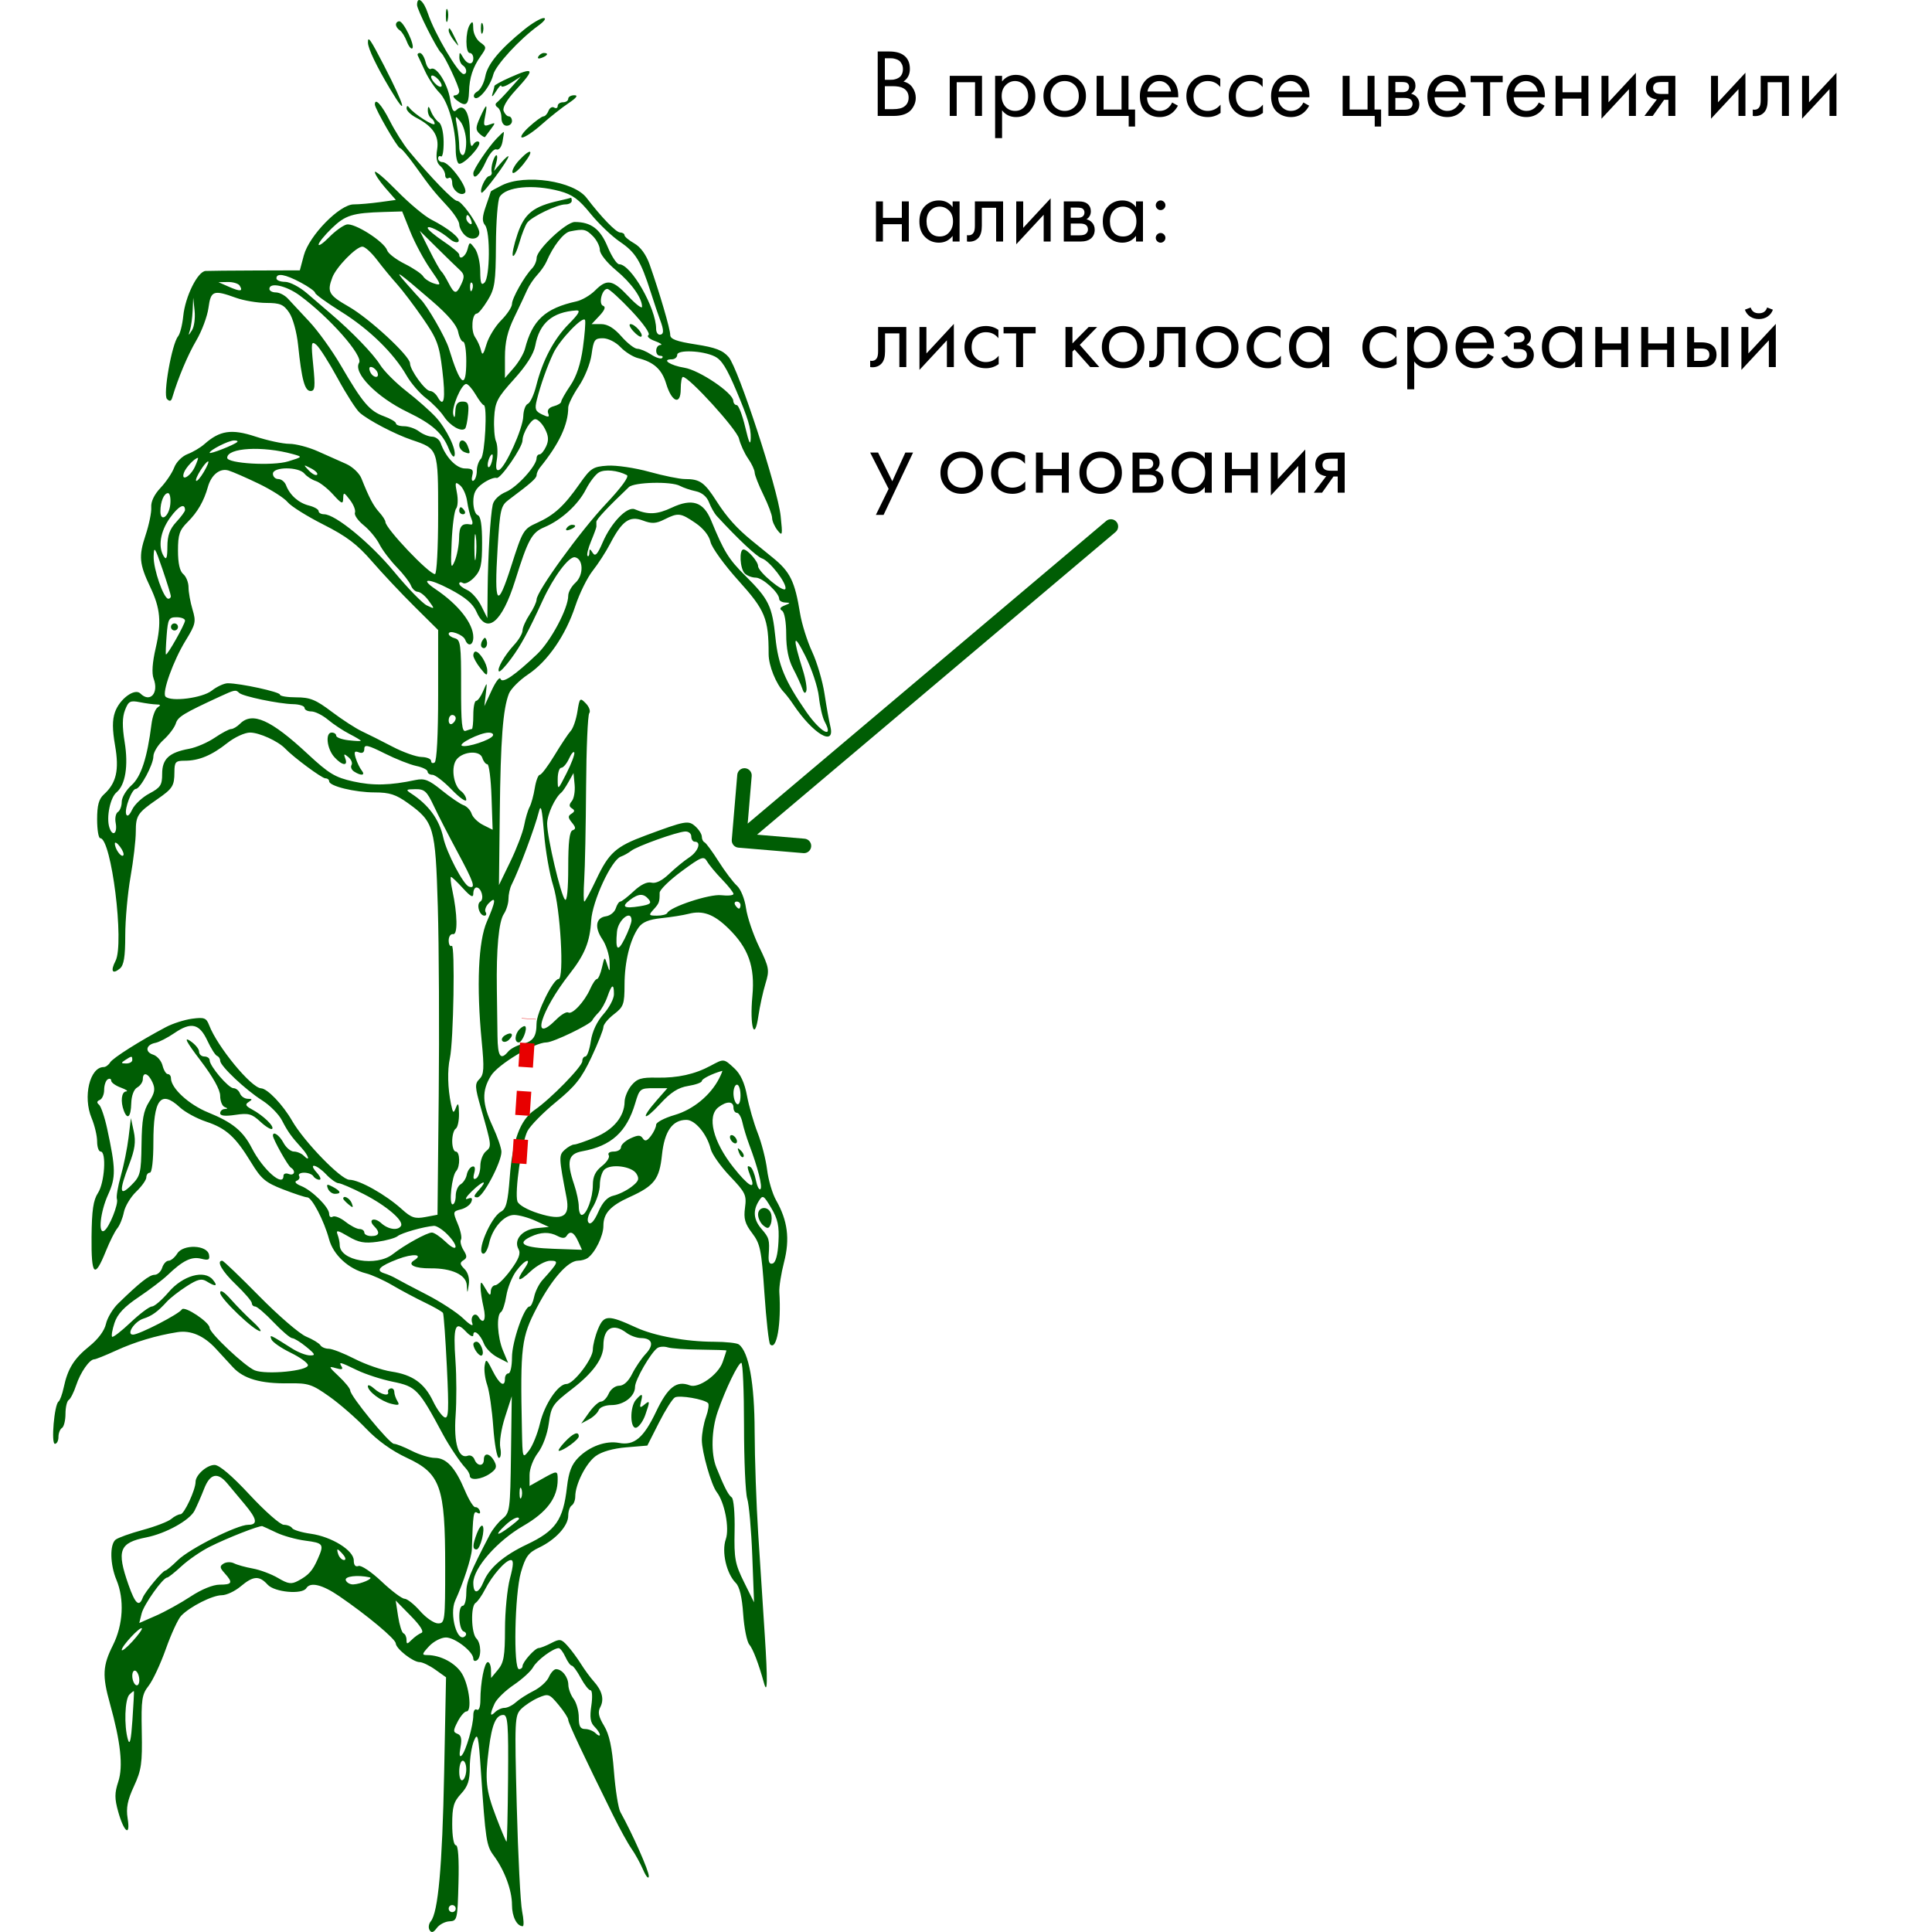<?xml version="1.0" encoding="UTF-8"?>
<svg xmlns="http://www.w3.org/2000/svg" width="400" height="400" viewBox="0 0 400 400" fill="none">
  <path fill-rule="evenodd" clip-rule="evenodd" d="M86.347 1.026C86.347 2.021 90.511 10.288 91.356 10.97C92.061 11.54 95.081 17.958 95.081 18.887C95.081 19.344 94.672 19.728 94.171 19.741C93.65 19.755 93.851 20.211 94.642 20.812C96.434 22.169 97.028 21.736 97.105 19.014C97.188 16.1 97.89 13.939 99.501 11.647C100.779 9.829 100.776 9.742 99.406 8.752C98.629 8.191 97.988 6.902 97.982 5.888C97.973 4.43 97.823 4.273 97.265 5.138C96.335 6.579 96.335 10.97 97.265 10.97C97.665 10.97 97.993 11.462 97.993 12.064C97.993 13.549 96.776 13.444 95.867 11.881C95.187 10.711 95.124 10.708 95.103 11.838C95.091 12.516 95.409 13.274 95.809 13.522C96.659 14.047 96.789 15.348 95.991 15.335C94.906 15.317 89.95 6.903 88.589 2.769C87.712 0.104 86.347 -0.958 86.347 1.026ZM92.312 3.316C92.326 4.518 92.489 4.922 92.674 4.213C92.859 3.504 92.847 2.52 92.647 2.026C92.448 1.532 92.297 2.113 92.312 3.316ZM108.574 6.088C103.525 10.168 100.952 13.253 100.475 15.803C100.219 17.165 99.478 18.579 98.826 18.945C98.174 19.31 97.912 19.879 98.243 20.21C99.014 20.979 101.506 17.926 102.125 15.454C102.611 13.514 107.562 8.132 111.459 5.309C112.706 4.405 113.174 3.733 112.551 3.741C111.95 3.75 110.161 4.806 108.574 6.088ZM81.979 5.095C81.979 5.473 82.327 5.996 82.752 6.259C83.177 6.522 83.841 7.572 84.228 8.591C84.615 9.61 85.129 10.245 85.37 10.004C85.961 9.412 83.549 4.409 82.673 4.409C82.291 4.409 81.979 4.717 81.979 5.095ZM99.564 5.867C99.564 6.869 99.729 7.28 99.93 6.778C100.133 6.278 100.133 5.457 99.93 4.956C99.729 4.455 99.564 4.865 99.564 5.867ZM92.897 6.335C92.897 6.727 93.407 7.683 94.029 8.462C95.097 9.796 95.112 9.772 94.295 8.054C93.234 5.823 92.897 5.409 92.897 6.335ZM76.181 8.844C76.211 10.083 77.954 13.726 80.775 18.442C84.599 24.837 83.877 22.046 79.525 13.61C76.663 8.061 76.144 7.321 76.181 8.844ZM86.506 11.517C86.661 11.818 87.34 13.276 88.016 14.757C88.691 16.239 90.028 18.235 90.985 19.195C92.777 20.989 94.353 26.52 94.353 31.01C94.353 32.371 94.631 33.655 94.97 33.864C95.8 34.378 99.85 30.083 99.174 29.406C98.881 29.113 98.337 29.356 97.964 29.945C97.495 30.689 97.284 29.871 97.276 27.279C97.264 23.29 96.018 21.259 94.509 22.77C93.89 23.39 93.557 22.828 93.192 20.541C92.677 17.315 90.319 13.594 89.221 14.273C88.864 14.494 88.364 13.841 88.109 12.822C87.853 11.803 87.325 10.97 86.935 10.97C86.544 10.97 86.352 11.216 86.506 11.517ZM111.464 11.691C111.209 12.104 111.501 12.226 112.149 11.978C113.41 11.493 113.64 10.97 112.594 10.97C112.217 10.97 111.709 11.294 111.464 11.691ZM105.454 16.095C103.753 16.852 102.36 17.622 102.36 17.806C102.36 17.99 102.174 18.742 101.946 19.476C101.718 20.211 102.034 19.991 102.648 18.989C103.262 17.987 103.776 17.45 103.79 17.797C103.804 18.144 104.716 17.853 105.818 17.15L107.819 15.873L105.636 18.33C104.435 19.683 103.171 20.999 102.828 21.256C102.485 21.513 102.568 21.948 103.01 22.222C103.453 22.496 103.816 23.466 103.816 24.378C103.816 25.366 104.257 26.036 104.908 26.036C105.508 26.036 106 25.599 106 25.064C106 24.53 105.707 24.092 105.35 24.092C104.992 24.092 104.506 23.587 104.269 22.97C104.002 22.27 104.932 20.66 106.739 18.696C110.886 14.19 110.679 13.77 105.454 16.095ZM91.442 17.71C91.442 18.116 90.959 18.037 90.35 17.531C89.749 17.032 89.258 16.296 89.258 15.895C89.258 15.488 89.741 15.567 90.35 16.073C90.95 16.573 91.442 17.309 91.442 17.71ZM117.646 20.447C117.646 20.848 117.155 21.176 116.554 21.176C115.954 21.176 115.462 21.524 115.462 21.948C115.462 22.372 115.132 22.516 114.729 22.267C114.326 22.017 113.8 22.326 113.56 22.953C113.319 23.579 112.851 24.092 112.518 24.092C112.185 24.092 110.836 25.076 109.522 26.279C108.207 27.482 107.577 28.466 108.121 28.466C108.667 28.466 110.495 27.236 112.185 25.733C113.875 24.229 116.363 22.26 117.715 21.358C119.36 20.261 119.755 19.718 118.91 19.718C118.214 19.718 117.646 20.046 117.646 20.447ZM77.612 21.63C77.612 22.485 82.315 30.653 82.807 30.653C83.077 30.653 84.516 32.351 86.004 34.426C89.281 38.995 89.71 39.528 92.716 42.79C94.017 44.203 95.081 45.846 95.081 46.441C95.081 47.037 95.581 48.025 96.192 48.637C97.631 50.078 99.77 49.318 99.12 47.597C98.274 45.355 95.471 41.599 94.641 41.593C93.882 41.588 89.185 36.733 84.672 31.29C83.551 29.937 81.764 27.109 80.7 25.003C79.024 21.689 77.612 20.147 77.612 21.63ZM84.174 22.433C84.168 22.924 85.065 23.793 86.166 24.363C89.66 26.173 90.956 28.145 90.501 30.956C90.224 32.666 90.427 33.757 91.131 34.343C91.702 34.817 92.17 35.677 92.17 36.253C92.17 36.829 92.497 37.098 92.897 36.85C93.298 36.602 93.625 37.085 93.625 37.923C93.625 39.368 95.435 40.748 96.255 39.927C97.084 39.096 93.076 33.569 91.644 33.569C91.132 33.569 90.714 33.221 90.714 32.797C90.714 32.373 90.979 32.189 91.303 32.39C91.627 32.59 91.873 31.215 91.849 29.334C91.824 27.348 91.405 25.66 90.849 25.306C90.324 24.971 89.608 23.986 89.258 23.119C88.781 21.934 88.611 21.848 88.576 22.773C88.551 23.451 88.858 24.209 89.258 24.457C89.658 24.705 89.986 25.226 89.986 25.615C89.986 26.332 85.704 23.612 84.72 22.27C84.386 21.816 84.181 21.877 84.174 22.433ZM99.382 24.33C98.457 26.376 98.441 26.9 99.279 27.684C99.825 28.195 100.343 28.498 100.431 28.358C100.517 28.217 101.069 27.466 101.656 26.69C102.631 25.401 102.605 25.322 101.356 25.791C100.157 26.242 100.043 26.035 100.428 24.105C100.994 21.274 100.741 21.328 99.382 24.33ZM96.514 29.378C96.527 30.881 96.21 32.111 95.809 32.111C95.409 32.111 95.081 31.332 95.081 30.38C95.081 29.428 94.877 27.541 94.629 26.188C94.197 23.84 94.229 23.794 95.333 25.186C95.97 25.988 96.501 27.874 96.514 29.378ZM102.838 28.656C101.05 30.528 97.993 35.072 97.993 35.858C97.993 37.441 99.351 36.212 100.554 33.539C101.316 31.847 102.26 30.738 102.774 30.936C103.297 31.137 103.821 30.472 104.041 29.326C104.247 28.252 104.363 27.345 104.298 27.312C104.233 27.279 103.576 27.884 102.838 28.656ZM107.504 33.153C106.591 34.126 105.96 35.274 106.104 35.704C106.246 36.134 107.279 35.337 108.397 33.934C110.7 31.042 110.033 30.457 107.504 33.153ZM102.02 33.493C101.779 34.254 101.675 35.205 101.789 35.608C101.903 36.01 101.669 36.392 101.268 36.456C100.498 36.579 99.215 39.41 99.706 39.903C100.019 40.215 105.272 33.127 105.272 32.393C105.272 32.149 104.599 32.724 103.777 33.671L102.283 35.392L102.735 33.752C103.28 31.769 102.64 31.538 102.02 33.493ZM77.612 35.634C77.612 36.074 78.59 37.55 79.785 38.914L81.959 41.393L78.591 41.855C76.74 42.109 74.324 42.317 73.222 42.317C70.316 42.317 63.996 48.784 62.903 52.876L62.076 55.973L52.92 56.002C47.885 56.018 43.225 56.063 42.564 56.1C40.922 56.193 38.349 61.382 37.941 65.422C37.757 67.249 37.276 69.141 36.872 69.628C35.577 71.19 33.709 81.746 34.573 82.611C35.119 83.158 35.437 83.081 35.654 82.352C36.874 78.255 38.875 73.497 40.641 70.493C41.785 68.549 42.918 65.515 43.16 63.75C43.652 60.155 44.169 59.964 48.86 61.657C50.461 62.234 53.29 62.713 55.145 62.718C58.005 62.728 58.726 63.035 59.877 64.734C60.649 65.874 61.445 68.783 61.723 71.477C62.462 78.639 63.092 80.954 64.302 80.954C65.21 80.954 65.299 80.102 64.857 75.687C64.378 70.91 64.438 70.51 65.492 71.386C66.132 71.918 68.117 75.039 69.904 78.322C71.69 81.604 73.746 84.809 74.472 85.444C76.301 87.042 81.767 89.9 85.255 91.083C90.753 92.945 90.714 92.833 90.714 106.583C90.714 113.436 90.423 118.863 90.054 118.863C88.801 118.863 79.796 109.377 79.796 108.057C79.796 107.736 79.222 106.838 78.522 106.061C77.284 104.687 76.441 103.086 74.831 99.051C74.398 97.967 72.982 96.627 71.647 96.037C70.323 95.453 67.688 94.281 65.791 93.432C63.894 92.584 61.246 91.89 59.907 91.89C58.567 91.89 55.409 91.212 52.888 90.383C47.936 88.755 45.515 89.116 42.309 91.959C41.508 92.67 39.946 93.595 38.838 94.015C37.712 94.442 36.489 95.669 36.064 96.797C35.647 97.907 34.374 99.799 33.236 101.002C31.936 102.378 31.223 103.865 31.316 105.012C31.396 106.014 30.86 108.638 30.124 110.844C28.689 115.146 28.838 116.784 31.105 121.537C33.208 125.945 33.47 128.839 32.247 134.12C31.543 137.158 31.387 139.399 31.802 140.492C32.936 143.48 31.07 145.587 29.066 143.581C27.89 142.403 24.756 144.709 23.801 147.455C23.237 149.073 23.244 151.017 23.825 154.356C24.709 159.441 24.09 162.136 21.498 164.486C20.46 165.426 20.108 166.733 20.108 169.641C20.108 171.785 20.398 173.538 20.751 173.538C23.064 173.538 25.782 195.351 23.916 198.948C22.825 201.054 23.264 201.82 24.822 200.526C25.649 199.838 25.931 198.097 25.932 193.679C25.933 190.42 26.424 184.965 27.023 181.557C27.622 178.149 28.114 173.943 28.114 172.21C28.115 168.86 28.482 168.299 32.482 165.53C35.754 163.266 36.097 162.731 36.111 159.869C36.12 157.737 36.336 157.5 38.258 157.5C41.184 157.5 43.837 156.395 47.068 153.833C48.57 152.641 50.681 151.668 51.764 151.668C53.68 151.668 57.581 153.444 59.048 154.986C60.775 156.799 66.641 161.145 67.362 161.145C67.795 161.145 68.149 161.421 68.149 161.759C68.149 162.757 73.486 164.061 77.578 164.061C80.646 164.061 81.968 164.486 84.444 166.266C89.866 170.166 90.148 171.139 90.643 187.687C90.885 195.743 90.969 213.396 90.832 226.917L90.581 251.501L88.047 251.977C85.908 252.378 85.15 252.125 83.2 250.357C79.865 247.334 74.394 244.263 72.329 244.256C70.61 244.25 62.971 236.384 60.483 232.057C58.567 228.724 55.376 225.379 54.06 225.324C52.019 225.238 45.016 216.737 43.303 212.264C42.718 210.738 42.293 210.577 39.771 210.915C38.194 211.127 35.756 211.907 34.352 212.649C28.93 215.516 23.358 219.043 22.801 219.962C22.481 220.491 21.885 220.923 21.476 220.923C18.59 220.923 17.125 227.072 18.961 231.473C19.592 232.986 20.108 235.167 20.108 236.321C20.108 237.475 20.436 238.419 20.836 238.419C22.071 238.419 21.659 244.886 20.292 246.976C19.313 248.472 19.005 250.574 18.954 256.085C18.882 264.147 19.574 264.846 21.905 259.067C22.718 257.049 23.791 254.909 24.289 254.312C24.787 253.714 25.396 252.217 25.642 250.986C25.888 249.755 27.036 247.838 28.194 246.727C29.352 245.616 30.299 244.277 30.299 243.751C30.299 243.224 30.626 242.793 31.027 242.793C31.455 242.793 31.755 240.226 31.755 236.549C31.755 227.566 33.258 225.571 37.243 229.27C38.302 230.253 40.745 231.581 42.673 232.223C46.823 233.603 48.753 235.354 51.991 240.67C54.076 244.095 54.952 244.832 58.625 246.256C60.952 247.158 63.195 247.896 63.609 247.896C64.575 247.896 67.098 252.734 68.127 256.56C69.002 259.816 72.154 262.728 75.788 263.637C76.986 263.937 79.442 265.047 81.247 266.105C83.051 267.163 86.081 268.775 87.98 269.689C89.88 270.603 91.561 271.569 91.716 271.835C91.871 272.1 92.235 277.159 92.524 283.077C92.959 291.986 92.88 293.77 92.063 293.45C91.521 293.237 90.441 291.734 89.662 290.111C87.865 286.366 85.415 284.624 81.015 283.963C79.099 283.675 75.688 282.496 73.435 281.342C71.182 280.188 68.763 279.244 68.059 279.244C67.355 279.244 66.574 278.91 66.323 278.504C66.072 278.097 64.743 277.293 63.37 276.719C61.997 276.145 57.63 272.377 53.664 268.346C49.699 264.316 46.258 261.018 46.019 261.018C44.72 261.018 45.98 263.214 48.863 265.971C50.663 267.693 52.136 269.416 52.136 269.799C52.136 270.182 52.449 270.496 52.831 270.496C53.214 270.496 54.934 271.97 56.653 273.773C58.372 275.576 60.106 277.054 60.506 277.057C60.907 277.061 62.217 277.871 63.418 278.856C65.293 280.396 65.395 280.645 64.146 280.622C63.345 280.608 61.707 279.974 60.506 279.215C55.786 276.232 55.784 276.231 56.195 277.304C56.407 277.859 58.189 279.097 60.153 280.054C62.118 281.011 63.738 282.179 63.753 282.648C63.793 283.823 55.206 284.666 52.767 283.727C50.8 282.971 43.401 276.013 43.401 274.921C43.401 273.746 38.169 270.267 37.654 271.101C37.054 272.072 28.852 276.306 27.544 276.318C26.053 276.333 27.83 273.6 29.696 273.007C31.44 272.453 32.687 271.552 34.535 269.509C35.208 268.766 37.045 267.33 38.62 266.318C40.921 264.838 41.739 264.639 42.795 265.3C44.658 266.465 45.197 266.318 44.066 264.952C42.305 262.826 37.858 264.073 34.913 267.518C33.514 269.156 31.955 270.496 31.45 270.496C30.944 270.496 28.959 271.982 27.039 273.798C25.12 275.615 23.397 276.949 23.212 276.763C23.026 276.577 23.25 275.284 23.71 273.889C24.313 272.059 25.701 270.576 28.696 268.56C30.979 267.024 33.665 264.984 34.666 264.028C37.855 260.978 39.641 260.101 41.635 260.602C43.182 260.991 43.474 260.843 43.272 259.771C42.888 257.745 37.932 257.554 36.707 259.518C36.192 260.343 35.381 261.018 34.904 261.018C34.427 261.018 33.828 261.675 33.574 262.477C33.32 263.278 32.613 263.935 32.004 263.935C30.949 263.935 28.894 265.556 24.436 269.905C23.331 270.983 22.205 272.876 21.934 274.111C21.632 275.49 20.312 277.267 18.516 278.711C15.313 281.289 14.019 283.368 13.19 287.263C12.89 288.666 12.409 289.978 12.12 290.179C11.244 290.785 10.543 298.927 11.367 298.927C11.771 298.927 12.101 298.29 12.101 297.512C12.101 296.733 12.429 295.894 12.829 295.646C13.23 295.398 13.557 294.086 13.557 292.73C13.557 291.374 13.861 290.077 14.232 289.847C14.603 289.617 15.297 288.243 15.775 286.794C16.658 284.116 18.532 281.431 19.521 281.431C19.82 281.431 21.828 280.623 23.983 279.636C27.954 277.816 32.318 276.507 36.734 275.808C39.496 275.371 42.221 276.546 44.7 279.244C45.622 280.246 47.201 281.961 48.211 283.056C50.445 285.477 53.98 286.496 59.818 286.402C63.816 286.338 64.593 286.592 68.189 289.141C70.369 290.685 73.79 293.671 75.792 295.774C78.14 298.241 81.134 300.389 84.23 301.828C91.217 305.077 92.17 307.775 92.17 324.311C92.17 335.679 92.117 336.106 90.691 336.106C89.879 336.106 88.207 334.958 86.977 333.554C85.747 332.151 84.299 331.003 83.76 331.003C83.222 331.003 81.076 329.392 78.994 327.423C76.911 325.454 74.766 324.013 74.226 324.221C73.595 324.463 73.244 324.053 73.244 323.072C73.244 320.993 68.668 318.153 64.344 317.548C62.453 317.284 60.714 316.758 60.48 316.38C60.247 316.003 59.473 315.694 58.759 315.694C58.046 315.694 54.872 312.905 51.708 309.497C48.015 305.521 45.406 303.301 44.426 303.301C42.821 303.301 40.489 305.377 40.489 306.806C40.489 308.444 38.135 313.507 37.374 313.507C36.949 313.507 36.083 313.949 35.452 314.489C34.819 315.028 32.173 316.048 29.571 316.754C26.969 317.46 24.43 318.371 23.93 318.777C22.693 319.783 22.783 323.922 24.112 327.106C25.785 331.116 25.5 336.396 23.384 340.616C21.252 344.866 21.143 346.922 22.745 352.655C24.987 360.675 25.529 365.714 24.49 368.867C23.713 371.226 23.709 372.366 24.471 375.09C25.674 379.396 27.047 380.376 26.426 376.488C26.078 374.314 26.391 372.725 27.734 369.822C29.282 366.475 29.48 365.093 29.352 358.518C29.222 351.828 29.374 350.812 30.774 349.025C31.635 347.925 33.242 344.487 34.343 341.383C35.444 338.281 36.869 335.195 37.508 334.528C39.317 332.638 43.99 330.274 45.915 330.274C46.873 330.274 48.63 329.454 49.819 328.451C52.434 326.248 53.676 326.167 55.411 328.087C56.833 329.662 62.574 330.183 63.418 328.816C64.248 327.471 66.724 328.069 70.216 330.456C75.989 334.402 81.895 339.335 81.938 340.244C81.992 341.363 85.508 344.125 86.878 344.125C87.463 344.125 88.933 344.831 90.143 345.695L92.346 347.266L91.956 367.019C91.574 386.429 90.716 395.948 89.181 397.8C88.754 398.315 88.647 399.128 88.943 399.608C89.332 400.238 89.744 400.119 90.431 399.177C90.954 398.461 92.132 397.837 93.05 397.791C94.666 397.71 94.724 397.465 94.924 389.87C95.056 384.827 94.862 382.033 94.378 382.033C93.944 382.033 93.625 380.196 93.625 377.697C93.625 374.081 93.928 373.033 95.445 371.393C96.859 369.865 97.265 368.649 97.265 365.936C97.265 364.016 97.656 361.521 98.133 360.393C98.902 358.573 99.065 359.291 99.567 366.724C100.537 381.078 100.696 382.122 102.23 384.2C104.464 387.226 106 391.369 106 394.369C106 396.812 107.001 398.8 108.231 398.8C108.498 398.8 108.437 397.406 108.097 395.702C107.756 393.998 107.257 384.198 106.99 373.923C106.525 356.167 106.57 355.173 107.888 353.842C108.651 353.072 110.256 352.018 111.454 351.499C113.522 350.604 113.736 350.679 115.64 352.963C116.743 354.287 117.646 355.683 117.646 356.067C117.646 356.715 120.825 363.482 126.934 375.837C128.321 378.643 130.043 381.765 130.759 382.775C131.475 383.784 132.558 385.752 133.165 387.149C133.772 388.545 134.296 389.131 134.328 388.452C134.379 387.397 130.996 379.757 128.441 375.158C128.012 374.384 127.413 370.605 127.111 366.76C126.715 361.706 126.146 359.083 125.057 357.289C123.926 355.427 123.733 354.472 124.278 353.45C125.135 351.847 124.671 350.027 122.909 348.081C122.21 347.308 121.024 345.692 120.274 344.489C119.523 343.287 118.271 341.597 117.492 340.736C116.203 339.311 115.898 339.26 114.13 340.185C113.062 340.743 111.898 341.202 111.544 341.205C110.767 341.21 108.183 344.1 108.183 344.965C108.183 345.305 107.856 345.583 107.455 345.583C106.256 345.583 106.564 329.966 107.851 325.533C108.798 322.27 109.389 321.465 111.609 320.41C115.023 318.787 117.646 315.919 117.646 313.808C117.646 312.888 117.973 311.932 118.374 311.684C118.774 311.436 119.102 310.604 119.102 309.833C119.102 307.326 121.299 302.97 123.317 301.478C124.562 300.557 126.899 299.886 129.656 299.656L134.024 299.291L136.417 294.567C137.733 291.968 139.224 289.609 139.73 289.325C140.663 288.803 145.775 289.676 146.595 290.498C146.84 290.744 146.65 292.025 146.174 293.347C145.696 294.669 145.306 296.813 145.306 298.112C145.306 300.621 147.254 307.447 148.389 308.917C150.03 311.04 151.063 316.397 150.27 318.673C149.365 321.274 150.397 325.791 152.341 327.738C153.116 328.515 153.634 330.69 153.867 334.15C154.062 337.03 154.631 339.878 155.132 340.48C155.912 341.414 157.088 344.496 158.164 348.421C158.894 351.086 158.952 347.989 158.347 338.657C157.983 333.044 157.367 323.531 156.978 317.516C156.59 311.502 156.258 301.989 156.24 296.375C156.21 286.311 155.034 279.861 152.955 278.343C152.551 278.049 150.234 277.803 147.805 277.797C142.033 277.782 135.498 276.589 131.738 274.863C125.893 272.18 125.049 272.208 123.829 275.131C123.231 276.565 122.741 278.495 122.741 279.419C122.741 281.336 118.761 286.534 117.294 286.534C115.561 286.534 112.74 290.722 111.799 294.693C111.295 296.821 110.275 299.344 109.533 300.301C108.186 302.036 108.183 302.027 108.057 295.927C107.703 278.77 107.937 276.868 111.157 270.714C114.244 264.812 117.574 261.026 119.693 261.008C120.368 261.001 121.256 260.755 121.666 260.461C123.232 259.334 124.925 255.878 124.925 253.806C124.925 251.226 126.357 249.65 130.338 247.846C135.472 245.52 136.528 244.149 137.052 239.135C137.565 234.214 139.205 231.858 142.118 231.858C143.925 231.858 146.376 234.803 147.154 237.91C147.423 238.984 149.215 241.513 151.135 243.529C154.348 246.902 154.596 247.421 154.247 250.032C153.941 252.313 154.23 253.346 155.724 255.307C157.403 257.513 157.648 258.712 158.268 267.797C158.646 273.325 159.177 278.07 159.449 278.342C160.804 279.699 161.777 274.152 161.352 267.493C161.285 266.444 161.727 263.655 162.335 261.297C163.569 256.507 163.077 252.703 160.683 248.501C159.923 247.166 159.086 244.326 158.822 242.191C158.559 240.056 157.677 236.617 156.864 234.55C156.05 232.482 155.059 229.025 154.66 226.868C154.172 224.218 153.327 222.378 152.062 221.205C149.843 219.144 149.908 219.152 147.126 220.651C143.85 222.416 140.284 223.205 135.991 223.114C132.798 223.047 131.896 223.321 130.739 224.712C129.97 225.636 129.33 227.161 129.316 228.101C129.273 231.161 127.023 233.886 123.24 235.461C121.258 236.286 119.295 236.961 118.88 236.961C118.465 236.961 117.578 237.457 116.91 238.062C115.67 239.186 115.686 239.618 117.29 247.93C118.062 251.936 116.525 252.805 111.48 251.216C109.158 250.484 107.353 249.45 107.121 248.718C106.523 246.832 108.002 236.51 109.204 234.184C109.784 233.06 112.441 230.354 115.107 228.172C119.096 224.907 120.395 223.266 122.44 218.916C123.807 216.007 124.925 213.186 124.925 212.645C124.925 212.106 125.908 210.91 127.109 209.988C129.11 208.451 129.293 207.942 129.303 203.865C129.315 199.093 130.436 194.533 132.215 192.024C133.003 190.914 134.355 190.361 136.946 190.092C138.942 189.885 141.469 189.483 142.563 189.198C145.498 188.436 147.766 189.259 150.762 192.172C154.962 196.258 156.339 200.12 155.771 206.233C155.189 212.505 156.213 215.889 157.017 210.353C157.308 208.348 157.964 205.344 158.474 203.676C159.346 200.825 159.268 200.368 157.165 196.021C155.935 193.479 154.715 189.878 154.453 188.02C154.181 186.091 153.369 184.09 152.561 183.358C151.783 182.653 150.083 180.4 148.784 178.353C147.487 176.306 146.173 174.522 145.865 174.389C145.558 174.255 145.306 173.732 145.306 173.226C145.306 172.72 144.713 171.768 143.988 171.111C142.531 169.791 141.955 169.895 133.623 172.99C127.502 175.263 126.064 176.55 123.44 182.104C122.256 184.61 121.148 186.66 120.978 186.66C120.808 186.66 120.798 184.616 120.957 182.117C121.117 179.619 121.29 171.007 121.344 162.981C121.397 154.954 121.692 148.059 121.999 147.658C122.306 147.257 121.987 146.344 121.291 145.628C120.081 144.386 120.002 144.462 119.543 147.341C119.278 148.998 118.661 150.787 118.171 151.317C117.682 151.846 116.176 154.11 114.823 156.347C113.471 158.585 112.094 160.416 111.763 160.416C111.432 160.416 110.965 161.646 110.724 163.15C110.484 164.654 110 166.417 109.649 167.07C109.298 167.722 108.79 169.437 108.519 170.88C108.249 172.323 106.965 175.696 105.666 178.374L103.304 183.245L103.473 168.367C103.647 153.097 104.123 146.84 105.353 143.649C105.738 142.646 107.527 140.842 109.325 139.639C113.415 136.905 117.098 131.571 119.119 125.454C119.975 122.865 121.594 119.584 122.717 118.164C123.84 116.744 125.464 114.228 126.325 112.571C128.789 107.837 130.352 106.729 133.101 107.769C134.948 108.466 135.792 108.425 137.544 107.55C140.42 106.113 140.882 106.166 143.984 108.277C145.623 109.392 146.816 110.893 147.102 112.197C147.357 113.359 149.959 116.96 152.884 120.201C158.433 126.349 159.136 128.057 159.136 135.403C159.136 137.81 160.651 141.582 162.324 143.342C162.772 143.814 163.631 144.936 164.231 145.836C168.321 151.966 172.978 154.728 171.916 150.392C171.646 149.29 171.103 146.255 170.709 143.649C170.316 141.043 169.16 137.119 168.141 134.93C167.122 132.74 165.998 129.164 165.644 126.983C164.567 120.356 163.606 118.392 160.008 115.468C158.127 113.939 156.179 112.355 155.68 111.948C152.562 109.409 150.477 107.083 148.365 103.785C145.823 99.817 144.911 99.18 141.774 99.18C140.698 99.18 137.397 98.507 134.438 97.687C131.478 96.865 127.579 96.291 125.773 96.411C122.758 96.61 122.282 96.922 119.98 100.207C116.758 104.803 114.743 106.645 111.17 108.259C108.383 109.517 108.199 109.826 105.875 117.107C102.946 126.288 102.292 125.442 103.028 113.416C103.515 105.445 103.686 104.701 105.323 103.479C109.997 99.988 111.095 99.016 111.095 98.365C111.095 97.977 111.417 97.264 111.812 96.78C115.742 91.952 117.646 87.903 117.646 84.369C117.646 83.734 118.631 81.754 119.834 79.967C121.071 78.132 122.221 75.264 122.481 73.37C122.893 70.356 123.13 70.021 124.842 70.032C125.912 70.039 127.498 70.84 128.465 71.862C129.412 72.861 131.05 73.891 132.105 74.151C135.355 74.952 137.038 76.481 137.921 79.432C139.074 83.283 140.939 83.985 140.939 80.567C140.939 79.177 141.142 78.038 141.391 78.038C142.677 78.038 152.529 88.869 152.995 90.796C153.287 91.999 154.132 93.853 154.875 94.918C155.617 95.982 156.234 97.294 156.247 97.834C156.259 98.373 157.075 100.455 158.06 102.46C159.045 104.465 159.854 106.616 159.857 107.242C159.861 107.866 160.365 109.015 160.977 109.793C161.999 111.092 162.053 110.848 161.625 106.834C161.021 101.168 152.877 76.273 150.86 73.928C149.655 72.526 148.133 71.942 144.032 71.307C140.056 70.691 138.758 70.207 138.765 69.343C138.776 68.179 136.569 60.631 134.506 54.777C133.788 52.741 132.627 51.137 131.338 50.403C130.217 49.765 129.299 48.996 129.297 48.696C129.294 48.396 128.883 48.14 128.382 48.129C127.537 48.11 124.554 45.03 121.44 40.962C118.764 37.464 108.71 35.971 103.928 38.361C102.665 38.992 101.627 39.566 101.621 39.637C101.616 39.708 101.153 41.078 100.595 42.682C99.819 44.909 99.779 45.84 100.424 46.621C101.533 47.966 101.45 57.372 100.318 58.506C99.644 59.18 99.444 58.645 99.425 56.132C99.413 54.347 98.911 52.237 98.31 51.441C97.231 50.011 97.213 50.013 96.793 51.623C96.4 53.126 95.083 53.959 95.08 52.706C95.079 52.405 93.612 51.175 91.82 49.972C90.028 48.769 88.555 47.528 88.546 47.213C88.527 46.525 91.299 47.894 93.084 49.453C93.787 50.068 94.601 50.331 94.893 50.039C95.506 49.424 92.933 47.325 89.262 45.443C87.863 44.727 84.669 42.046 82.165 39.487C79.661 36.928 77.612 35.194 77.612 35.634ZM115.869 39.567C118.502 40.272 119.851 41.257 122.248 44.221C123.92 46.29 126.674 48.921 128.366 50.07C131.603 52.267 132.653 53.99 134.746 60.542C135.45 62.748 136.313 65.306 136.663 66.226C137.493 68.412 137.467 69.29 136.571 69.29C136.171 69.29 135.843 68.75 135.843 68.09C135.843 63.8 130.65 54.71 128.198 54.71C127.705 54.71 126.622 53.069 125.789 51.062C124.268 47.396 122.358 45.962 118.995 45.962C117.204 45.962 111.123 51.683 111.107 53.383C111.1 54.056 110.673 55.04 110.158 55.57C108.559 57.213 106 61.75 106 62.941C106 63.565 104.99 65.086 103.756 66.322C102.523 67.558 101.154 69.797 100.716 71.299C100.106 73.387 99.842 73.686 99.596 72.571C99.419 71.769 98.868 70.533 98.373 69.823C97.448 68.499 97.712 64.916 98.734 64.916C99.047 64.916 100.053 63.687 100.966 62.183C102.444 59.753 102.634 58.477 102.676 50.701C102.702 45.889 103.052 41.416 103.452 40.758C104.743 38.639 110.386 38.098 115.869 39.567ZM115.826 41.536C110.41 42.739 108.592 44.187 107.145 48.454C106.384 50.695 105.956 52.723 106.194 52.962C106.432 53.199 107.034 51.968 107.533 50.225C108.03 48.482 108.765 46.626 109.164 46.101C110.122 44.84 115.384 42.317 117.055 42.317C117.781 42.317 118.374 41.989 118.374 41.588C118.374 41.187 118.292 40.902 118.192 40.956C118.091 41.008 117.027 41.27 115.826 41.536ZM84.949 47.967C85.875 50.272 87.737 53.747 89.088 55.687C91.4 59.008 91.445 59.184 89.855 58.69C88.926 58.401 87.916 57.736 87.61 57.212C87.304 56.689 85.589 55.528 83.798 54.632C82.007 53.736 80.374 52.485 80.167 51.852C79.574 50.031 73.359 46.069 71.754 46.489C70.977 46.693 69.358 47.868 68.153 49.101C66.95 50.333 65.966 51.019 65.966 50.623C65.966 50.227 67.194 48.713 68.695 47.258C71.498 44.541 72.993 44.076 79.529 43.885L83.266 43.775L84.949 47.967ZM97.543 45.636C97.791 46.285 97.669 46.577 97.257 46.322C96.861 46.077 96.537 45.568 96.537 45.19C96.537 44.142 97.059 44.373 97.543 45.636ZM122.741 48.878C123.542 49.68 124.197 50.976 124.197 51.758C124.197 52.558 125.656 54.391 127.534 55.95C130.728 58.602 132.932 61.689 132.932 63.512C132.932 63.983 131.659 63.015 130.105 61.362C126.833 57.882 125.668 57.677 123.201 60.148C122.216 61.134 120.482 62.147 119.346 62.398C112.872 63.83 110.219 66.272 108.691 72.207C108.432 73.209 107.394 74.982 106.382 76.147L104.544 78.265V73.971C104.544 70.803 105.055 68.624 106.492 65.657C107.565 63.445 108.763 60.903 109.156 60.008C109.55 59.113 110.483 57.723 111.232 56.919C111.979 56.114 112.838 54.879 113.14 54.172C114.517 50.954 116.675 48.178 118.008 47.911C120.845 47.342 121.301 47.436 122.741 48.878ZM95.177 55.882C96.142 56.767 96.211 57.306 95.541 58.751C94.489 61.024 94.104 60.994 92.84 58.538C92.272 57.435 91.605 56.369 91.357 56.168C91.108 55.968 90.006 54 88.906 51.794L86.909 47.785L90.449 51.288C92.396 53.216 94.524 55.283 95.177 55.882ZM78.052 53.799C79.19 55.303 81.048 57.56 82.181 58.815C83.313 60.072 85.729 63.259 87.55 65.901C90.498 70.177 90.939 71.352 91.575 76.619C92.292 82.556 91.946 84.591 90.623 82.224C90.233 81.526 89.52 80.952 89.04 80.949C88.049 80.944 84.891 76.592 84.891 75.233C84.891 73.718 76.507 65.954 72.216 63.495C68.038 61.101 67.669 60.443 68.814 57.429C69.633 55.27 73.743 51.065 75.034 51.065C75.556 51.065 76.914 52.296 78.052 53.799ZM89.484 62.355C92.76 65.18 94.58 67.328 94.852 68.689C95.078 69.822 95.55 70.748 95.9 70.748C96.25 70.748 96.537 72.553 96.537 74.758C96.537 80.831 95.316 79.934 92.921 72.103C92.241 69.882 88.457 63.302 87.101 61.985C86.887 61.777 85.564 60.307 84.163 58.721C81.301 55.479 82.312 56.169 89.484 62.355ZM62.257 58.491C63.896 59.367 65.238 60.328 65.238 60.626C65.238 60.924 67.663 62.682 70.627 64.532C76.432 68.155 81.502 73.101 84.167 77.74C85.084 79.335 86.901 81.449 88.206 82.437C89.509 83.426 91.18 85.139 91.919 86.244C93.219 88.19 95.526 89.5 96.295 88.729C96.503 88.522 96.781 87.18 96.913 85.747C97.115 83.578 96.921 83.141 95.754 83.141C94.732 83.141 94.331 83.683 94.269 85.146C94.214 86.461 94.067 86.697 93.843 85.831C93.46 84.351 95.519 79.496 96.53 79.496C96.889 79.496 97.763 80.481 98.472 81.683C99.182 82.886 99.938 83.871 100.152 83.871C100.943 83.87 100.413 94.131 99.579 94.967C99.107 95.439 98.721 96.561 98.721 97.46C98.721 98.359 98.424 99.277 98.061 99.502C97.698 99.727 97.572 99.254 97.782 98.451C98.089 97.274 97.805 96.993 96.308 96.993C94.5 96.993 92.3 94.708 91.219 91.707C90.966 91.005 90.176 90.421 89.463 90.408C88.75 90.396 87.53 89.904 86.753 89.315C85.976 88.726 84.584 88.245 83.66 88.245C82.735 88.245 81.979 87.982 81.979 87.662C81.979 87.341 80.843 86.668 79.455 86.165C76.515 85.1 75.05 83.372 70.59 75.701C68.793 72.61 65.848 68.51 64.045 66.588C62.243 64.666 60.243 62.52 59.6 61.818C58.957 61.116 57.834 60.542 57.103 60.542C56.373 60.542 55.775 60.214 55.775 59.813C55.775 58.374 59.25 59.124 62.035 61.164C68.203 65.684 75.24 73.658 74.343 75.112C73.057 77.197 78.011 82.235 84.365 85.305C89.533 87.801 91.633 89.682 92.936 92.983C93.411 94.186 93.931 94.819 94.094 94.389C94.561 93.148 92.472 88.812 90.226 86.364C89.093 85.129 86.365 82.717 84.163 81.005C81.961 79.292 79.504 76.833 78.704 75.54C77.294 73.261 72.846 68.658 68.443 64.916C67.263 63.914 65.066 62.027 63.559 60.725C62.052 59.422 60.012 58.355 59.025 58.355C58.038 58.355 57.231 58.027 57.231 57.626C57.231 56.462 59.047 56.774 62.257 58.491ZM49.618 59.133C50.368 60.349 49.769 60.415 47.404 59.378L45.221 58.421L47.179 58.388C48.257 58.37 49.354 58.705 49.618 59.133ZM97.762 59.95C97.53 60.532 97.357 60.359 97.322 59.509C97.291 58.741 97.463 58.311 97.705 58.553C97.946 58.795 97.972 59.424 97.762 59.95ZM130.739 64.357C133.202 66.974 134.693 69.101 134.256 69.372C133.837 69.631 134.433 70.185 135.579 70.603C136.725 71.02 137.254 71.388 136.753 71.42C135.603 71.493 135.544 73.665 136.693 73.665C137.159 73.665 137.333 73.873 137.079 74.127C136.824 74.382 135.799 74.055 134.799 73.398C133.801 72.743 132.514 72.207 131.941 72.207C131.367 72.207 129.892 71.058 128.662 69.655C127.141 67.92 125.795 67.103 124.456 67.103H122.487L124.123 65.36C125.2 64.212 125.459 63.515 124.881 63.322C123.852 62.979 124.628 59.813 125.742 59.813C126.138 59.813 128.386 61.858 130.739 64.357ZM39.75 68.367C38.972 69.58 38.948 69.577 39.342 68.319C39.573 67.585 39.817 65.781 39.884 64.31L40.006 61.636L40.291 64.357C40.448 65.854 40.204 67.658 39.75 68.367ZM117.775 67.059C114.66 70.21 112.34 74.605 111.02 79.858C110.548 81.732 109.767 83.418 109.283 83.604C108.799 83.79 108.374 84.952 108.339 86.186C108.267 88.724 104.63 96.781 103.322 97.297C102.723 97.534 102.587 96.891 102.867 95.158C103.087 93.797 103.009 92.094 102.692 91.375C102.375 90.655 102.206 88.439 102.316 86.45C102.495 83.222 102.937 82.367 106.43 78.503C109.01 75.647 110.507 73.279 110.824 71.549C111.678 66.901 114.36 64.602 119.312 64.273C120.266 64.211 119.855 64.955 117.775 67.059ZM120.683 72.007C120.222 75.336 119.356 77.944 118.091 79.811C117.045 81.354 116.19 82.86 116.19 83.158C116.19 83.456 115.493 83.883 114.64 84.107C113.675 84.359 113.24 84.906 113.488 85.552C113.811 86.396 113.574 86.445 112.237 85.813C110.838 85.151 110.671 84.695 111.141 82.811C111.916 79.705 113.261 75.903 114.566 73.132C115.875 70.354 120.784 65.232 121.133 66.28C121.266 66.68 121.063 69.257 120.683 72.007ZM131.116 68.566C131.843 69.371 132.595 69.87 132.788 69.677C133.277 69.187 131.462 67.103 130.546 67.103C130.133 67.103 130.389 67.762 131.116 68.566ZM147.968 73.793C149.413 74.505 150.427 76.117 152.476 80.954C154.874 86.617 155.49 88.648 155.432 90.703C155.385 92.367 155.077 91.752 154.29 88.427C153.697 85.921 152.907 83.871 152.535 83.871C152.162 83.871 151.838 83.461 151.815 82.959C151.741 81.321 144.775 76.629 141.682 76.134C138.769 75.667 136.861 74.394 139.076 74.394C139.7 74.394 140.211 73.975 140.211 73.463C140.211 72.357 145.513 72.582 147.968 73.793ZM78.173 77.173C78.61 78.485 77.105 78.209 76.597 76.884C76.326 76.174 76.488 75.841 77.02 76.018C77.495 76.177 78.014 76.696 78.173 77.173ZM112.808 88.758C113.576 90.226 113.645 91.158 113.078 92.403C112.66 93.323 112.042 94.077 111.706 94.077C111.37 94.077 111.095 94.427 111.095 94.854C111.095 96.425 107.05 100.882 104.752 101.843C103.352 102.429 102.236 103.502 102.019 104.469C101.529 106.656 101.031 114.965 100.96 122.143L100.902 127.975L99.629 125.424C98.93 124.02 97.619 122.549 96.719 122.153C95.819 121.757 95.081 121.163 95.081 120.834C95.081 120.504 95.433 120.453 95.865 120.719C96.296 120.986 97.36 120.439 98.231 119.502C99.561 118.071 99.812 116.935 99.812 112.377C99.812 108.688 99.522 106.858 98.903 106.652C98.403 106.485 97.993 105.249 97.993 103.907C97.993 102.07 98.489 101.118 99.995 100.062C101.096 99.29 102.368 98.79 102.823 98.952C103.614 99.233 108.183 92.609 108.183 91.184C108.183 89.691 109.928 86.787 110.825 86.787C111.348 86.787 112.241 87.674 112.808 88.758ZM49.126 91.502C48.527 92.101 43.401 94.11 43.401 93.745C43.401 93.195 47.288 91.222 48.436 91.19C49.003 91.174 49.313 91.314 49.126 91.502ZM95.081 92.176C95.081 92.734 95.573 93.38 96.173 93.612C97.394 94.08 97.454 93.96 96.823 92.314C96.277 90.889 95.081 90.795 95.081 92.176ZM60.657 94.024C62.687 94.591 62.686 94.593 59.671 95.521C56.447 96.513 47.04 95.964 47.04 94.784C47.04 92.691 54.406 92.28 60.657 94.024ZM101.835 95.564C101.622 96.381 101.285 96.888 101.086 96.689C100.692 96.294 101.388 94.077 101.905 94.077C102.081 94.077 102.049 94.746 101.835 95.564ZM40.375 96.588C39.424 98.677 37.412 99.799 38.081 97.867C38.448 96.804 40.339 94.806 40.977 94.806C41.092 94.806 40.821 95.608 40.375 96.588ZM42.206 97.699C41.504 98.889 40.786 99.72 40.611 99.544C40.246 99.18 42.504 95.535 43.095 95.535C43.308 95.535 42.909 96.508 42.206 97.699ZM65.647 98.284C65.403 98.529 64.638 98.136 63.946 97.411C62.745 96.151 62.765 96.132 64.39 96.966C65.325 97.447 65.891 98.039 65.647 98.284ZM53.591 100.158C56.194 101.413 58.874 103.123 59.546 103.959C60.219 104.795 63.545 106.882 66.936 108.595C71.758 111.032 73.951 112.691 76.99 116.199C79.128 118.667 83.091 122.88 85.796 125.561L90.714 130.437V143.925C90.714 152.132 90.428 157.59 89.986 157.864C89.586 158.112 89.258 157.967 89.258 157.543C89.258 157.119 88.358 156.75 87.256 156.725C86.155 156.699 83.453 155.736 81.251 154.585C79.049 153.434 76.201 152.003 74.922 151.405C73.643 150.807 70.829 148.982 68.669 147.348C65.381 144.862 64.189 144.378 61.35 144.378C59.485 144.378 57.959 144.125 57.959 143.815C57.959 143.252 49.745 141.462 47.157 141.462C46.4 141.462 44.906 142.151 43.837 142.993C41.896 144.522 35.406 145.357 34.271 144.224C33.488 143.442 35.876 136.782 38.427 132.628C40.507 129.242 40.62 128.736 39.86 126.193C39.405 124.674 39.033 122.608 39.033 121.601C39.033 120.594 38.542 119.362 37.942 118.863C37.217 118.261 36.85 116.628 36.85 114.01C36.85 110.675 37.159 109.758 38.851 108.078C40.892 106.051 42.221 103.75 43.039 100.824C43.744 98.302 45.52 96.878 47.299 97.41C48.158 97.666 50.989 98.903 53.591 100.158ZM63.031 98.058C63.516 98.644 64.573 99.333 65.379 99.589C66.185 99.845 67.784 101.088 68.931 102.351C70.754 104.356 71.023 104.463 71.056 103.189C71.091 101.838 71.193 101.862 72.458 103.508C73.207 104.486 73.672 105.677 73.488 106.155C73.306 106.633 74.121 107.801 75.3 108.751C76.479 109.701 77.941 111.463 78.547 112.666C79.154 113.869 80.764 116.001 82.125 117.405C83.486 118.808 84.819 120.53 85.087 121.232C85.354 121.934 85.993 122.518 86.506 122.53C87.018 122.543 88.026 123.364 88.746 124.353C90.049 126.145 90.047 126.149 88.382 125.354C87.462 124.915 84.418 121.782 81.615 118.392C76.689 112.436 69.425 106.47 67.097 106.47C66.475 106.47 65.966 106.177 65.966 105.819C65.966 105.462 65.064 104.944 63.964 104.667C61.819 104.129 60.005 102.518 59.219 100.455C58.951 99.753 58.231 99.18 57.617 99.18C57.004 99.18 56.503 98.688 56.503 98.086C56.503 96.616 61.816 96.593 63.031 98.058ZM129.785 98.367C130.319 98.647 128.676 100.9 125.418 104.359C120.135 109.967 111.099 122.439 111.09 124.137C111.088 124.644 110.435 126.043 109.639 127.246C108.844 128.449 108.191 129.929 108.188 130.534C108.186 131.14 107.41 132.471 106.464 133.492C104.467 135.649 102.822 138.522 103.306 139.007C103.49 139.191 104.622 138.006 105.822 136.371C107.896 133.547 109.322 130.917 112.35 124.33C114.624 119.385 117.794 115.14 119.037 115.375C120.806 115.711 120.87 119.082 119.136 120.654C118.316 121.397 117.646 122.6 117.646 123.329C117.646 125.956 114.045 132.728 111.214 135.426C106.552 139.867 103.986 141.603 103.628 140.555C103.457 140.051 102.634 141.116 101.8 142.92L100.282 146.2L100.58 143.649C100.877 141.11 100.875 141.108 100.023 143.102C99.553 144.204 98.903 145.107 98.58 145.107C98.257 145.107 97.993 146.419 97.993 148.023C97.993 149.627 97.856 150.939 97.689 150.939C97.521 150.939 96.948 151.107 96.415 151.311C95.637 151.61 95.449 149.786 95.465 142.088C95.482 133.497 95.349 132.456 94.191 132.153C93.48 131.967 92.897 131.555 92.897 131.239C92.897 130.304 95.898 131.368 96.313 132.451C96.894 133.967 97.993 133.631 97.993 131.937C97.993 129.082 94.922 125.176 90.168 121.982C86.748 119.684 88.723 119.662 93.079 121.949C96.384 123.684 97.913 124.984 98.67 126.703C100.778 131.492 103.919 128.946 106.645 120.24C109.33 111.66 110.105 110.244 112.712 109.15C116.186 107.692 119.689 104.501 121.312 101.314C122.093 99.782 123.307 98.201 124.01 97.801C125.218 97.114 127.891 97.375 129.785 98.367ZM96.713 103.761C96.894 105.05 97.297 106.693 97.607 107.411C97.918 108.129 97.886 108.664 97.536 108.6C95.624 108.251 95.079 108.862 95.049 111.39C95.03 112.894 94.617 115.059 94.13 116.2C93.361 118.004 93.279 117.478 93.511 112.191C93.658 108.844 94.073 105.742 94.433 105.298C94.792 104.854 94.867 103.378 94.597 102.018C94.165 99.834 94.24 99.653 95.246 100.481C95.872 100.996 96.532 102.473 96.713 103.761ZM140.767 100.594C141.462 100.97 142.942 101.472 144.058 101.708C145.334 101.978 146.347 102.825 146.79 103.993C147.178 105.015 147.904 106.294 148.402 106.836C152.792 111.608 156.691 115.268 157.741 115.602C159.335 116.109 162.973 120.819 162.612 121.907C162.301 122.839 156.952 118.395 156.952 117.204C156.952 116.246 154.769 113.76 153.928 113.76C152.989 113.76 153.196 117.725 154.186 118.717C154.667 119.198 155.694 119.592 156.468 119.592C157.885 119.592 161.32 122.715 161.32 124.004C161.32 124.383 161.893 124.718 162.593 124.746C163.704 124.791 163.687 124.868 162.459 125.349C161.492 125.728 161.322 126.068 161.913 126.435C162.422 126.749 162.775 128.759 162.775 131.337C162.775 134.261 163.245 136.597 164.195 138.401C164.976 139.884 165.833 141.753 166.1 142.555C166.419 143.516 166.704 143.691 166.936 143.067C167.129 142.547 166.802 140.578 166.209 138.693C164.05 131.833 164.221 130.815 166.704 135.752C168.048 138.424 169.324 142.248 169.539 144.248C169.754 146.248 170.285 148.551 170.72 149.364C172.744 153.151 169.899 151.664 166.941 147.389C162.482 140.943 161.122 137.672 160.544 131.996C159.881 125.496 159.167 124.031 154.329 119.227C150.854 115.777 149.9 114.234 147.23 107.741C145.647 103.89 143.287 103.126 139.086 105.103C136.04 106.537 134.193 106.619 131.422 105.441C129.857 104.776 126.548 108.185 124.787 112.277C123.703 114.795 123.233 115.291 122.711 114.464C122.145 113.568 122.034 113.562 122.024 114.428C122.018 114.996 121.845 115.292 121.64 115.086C121.435 114.881 121.766 113.515 122.376 112.052C122.986 110.589 123.482 109.227 123.477 109.025C123.473 108.822 123.469 108.381 123.469 108.044C123.469 107.527 125.718 105.123 130.194 100.856C131.29 99.812 138.972 99.621 140.767 100.594ZM35.258 104.409C35.007 106.955 33.21 108.229 33.21 105.861C33.21 103.862 33.951 102.096 34.79 102.096C35.173 102.096 35.384 103.137 35.258 104.409ZM38.306 105.609C38.306 105.89 37.487 107.005 36.486 108.086C35.138 109.542 34.663 110.863 34.655 113.181C34.646 115.471 34.454 116.017 33.938 115.218C32.666 113.246 33.175 110.032 35.208 107.2C36.965 104.751 38.306 104.062 38.306 105.609ZM95.081 105.741C95.081 106.142 95.428 106.47 95.852 106.47C96.276 106.47 96.421 106.142 96.173 105.741C95.926 105.34 95.579 105.012 95.402 105.012C95.225 105.012 95.081 105.34 95.081 105.741ZM117.287 109.378C117.032 109.79 117.324 109.913 117.972 109.664C119.233 109.179 119.463 108.657 118.417 108.657C118.04 108.657 117.532 108.981 117.287 109.378ZM98.52 115.387C98.358 116.697 98.222 115.801 98.219 113.395C98.214 110.989 98.347 109.917 98.513 111.013C98.679 112.108 98.682 114.077 98.52 115.387ZM35.372 123.419C35.385 123.719 35.149 123.964 34.848 123.963C33.878 123.958 31.753 117.83 31.812 115.21C31.864 112.958 32.07 113.252 33.611 117.769C34.568 120.576 35.361 123.119 35.372 123.419ZM38.306 128.483C38.306 129.234 34.577 135.832 34.352 135.48C34.276 135.362 34.344 133.584 34.504 131.529C34.767 128.147 34.96 127.793 36.55 127.793C37.516 127.793 38.306 128.104 38.306 128.483ZM35.394 129.798C35.394 130.199 35.721 130.527 36.122 130.527C36.522 130.527 36.85 130.199 36.85 129.798C36.85 129.397 36.522 129.069 36.122 129.069C35.721 129.069 35.394 129.397 35.394 129.798ZM99.873 132.616C99.559 133.124 99.5 133.737 99.74 133.977C100.391 134.63 101.102 133.67 100.749 132.613C100.503 131.873 100.332 131.873 99.873 132.616ZM97.993 135.697C97.993 136.135 98.648 137.328 99.449 138.347C100.699 139.939 100.901 140.007 100.881 138.826C100.858 137.425 99.3 134.901 98.459 134.901C98.202 134.901 97.993 135.259 97.993 135.697ZM49.516 143.455C50.227 144.167 57.709 145.73 60.688 145.789C61.99 145.815 63.054 146.164 63.054 146.565C63.054 146.966 63.684 147.294 64.454 147.294C65.224 147.294 66.78 148.068 67.911 149.014C69.043 149.96 71.033 151.28 72.335 151.949C73.636 152.616 74.7 153.253 74.7 153.363C74.7 153.472 73.554 153.428 72.153 153.264C70.751 153.1 69.605 152.674 69.605 152.317C69.605 151.96 69.185 151.668 68.671 151.668C67.303 151.668 67.671 155.034 69.227 156.755C70.832 158.531 72.121 158.69 71.486 157.033C71.104 156.035 71.211 155.988 72.128 156.751C72.733 157.254 73.026 157.993 72.779 158.393C72.532 158.793 72.781 159.407 73.333 159.757C74.814 160.697 75.713 160.55 74.879 159.505C74.478 159.004 73.925 157.857 73.65 156.958C73.254 155.664 73.387 155.414 74.289 155.76C75.028 156.044 75.428 155.791 75.428 155.037C75.428 154.085 76.179 154.254 79.614 155.978C81.916 157.135 84.863 158.304 86.165 158.577C87.466 158.85 88.53 159.376 88.53 159.745C88.53 160.114 88.984 160.416 89.538 160.416C90.093 160.416 91.894 161.807 93.542 163.507C95.189 165.207 96.537 166.145 96.537 165.592C96.537 165.039 96.038 164.221 95.43 163.775C94 162.728 93.387 159.309 94.316 157.57C95.349 155.637 99.302 155.158 99.853 156.898C100.085 157.63 100.558 158.229 100.904 158.229C101.249 158.229 101.637 161.281 101.764 165.01L101.996 171.791L100.032 170.807C98.953 170.267 97.877 169.219 97.643 168.479C97.408 167.74 96.654 166.94 95.967 166.702C95.28 166.464 93.263 165.088 91.485 163.645C88.796 161.461 87.88 161.1 86.026 161.494C80.751 162.617 77.222 162.698 73.142 161.792C69.377 160.955 68.1 160.183 63.67 156.065C56.066 148.992 52.242 147.292 49.692 149.845C49.092 150.447 48.264 150.939 47.853 150.939C47.441 150.939 45.911 151.75 44.452 152.742C42.992 153.734 40.603 154.765 39.142 155.032C35.013 155.79 33.574 157.127 33.574 160.205C33.574 162.538 33.236 163.059 30.922 164.287C29.462 165.061 27.864 166.557 27.369 167.611C26.809 168.803 26.339 169.17 26.127 168.58C25.726 167.466 27.305 163.332 28.132 163.332C29.039 163.332 31.755 158.295 31.755 156.612C31.755 155.769 32.694 154.229 33.843 153.191C34.991 152.153 36.142 150.621 36.4 149.788C36.829 148.4 37.946 147.719 45.584 144.19C48.596 142.799 48.819 142.757 49.516 143.455ZM32.391 145.847C33.268 145.856 33.336 146.01 32.653 146.445C32.145 146.767 31.568 148.32 31.369 149.896C30.484 156.917 29.213 160.804 27.221 162.583C26.111 163.575 25.203 165.114 25.203 166.003C25.203 166.892 24.845 167.842 24.407 168.113C23.969 168.384 23.762 169.395 23.946 170.36C24.369 172.577 23.29 173.351 22.639 171.299C21.982 169.224 22.817 165.138 24.118 164.055C25.96 162.524 26.608 158.547 25.812 153.657C25.288 150.434 25.308 148.509 25.882 147.023C26.597 145.172 26.951 144.983 28.949 145.383C30.192 145.632 31.741 145.841 32.391 145.847ZM94.353 148.709C94.353 149.086 94.026 149.598 93.625 149.845C93.225 150.093 92.897 149.784 92.897 149.159C92.897 148.535 93.225 148.023 93.625 148.023C94.026 148.023 94.353 148.331 94.353 148.709ZM102.029 152.344C101.482 153.23 96.76 154.78 95.691 154.423C94.646 154.074 99.347 151.707 101.129 151.685C101.854 151.675 102.258 151.972 102.029 152.344ZM117.297 160.087C115.487 163.659 115.468 163.672 115.465 161.327C115.464 160.024 115.797 158.958 116.205 158.958C116.614 158.958 117.339 158.101 117.816 157.053C118.293 156.005 118.782 155.447 118.904 155.812C119.026 156.178 118.303 158.101 117.297 160.087ZM118.388 165.866C117.788 166.591 117.795 166.984 118.416 167.368C119.036 167.751 119.01 168.041 118.316 168.471C117.557 168.94 117.578 169.298 118.42 170.32C119.225 171.297 119.257 171.659 118.556 171.895C117.908 172.113 117.646 174.326 117.646 179.576C117.646 184.078 117.385 186.682 116.977 186.259C116.107 185.36 113.279 173.335 113.279 170.539C113.279 168.662 114.886 165.154 116.246 164.061C116.496 163.86 117.158 162.876 117.719 161.874L118.738 160.051L118.969 162.468C119.097 163.798 118.835 165.327 118.388 165.866ZM89.789 166.809C90.681 168.706 92.892 173.009 94.702 176.373C98.154 182.789 98.577 184.06 97.091 183.565C95.935 183.178 92.467 176.552 91.779 173.414C90.956 169.66 88.759 166.643 85.135 164.286C83.939 163.508 84.027 163.415 85.983 163.39C87.882 163.365 88.377 163.809 89.789 166.809ZM114.539 183.38C116.026 188.074 116.856 202.698 115.635 202.698C114.535 202.698 111.096 209.657 111.084 211.909C111.069 214.66 110.398 215.602 108.024 216.199C106.944 216.47 105.678 217.152 105.213 217.714C103.643 219.607 103.05 218.757 103 214.544C102.973 212.239 102.913 207.892 102.868 204.885C102.741 196.437 103.26 190.81 104.312 189.231C104.84 188.441 105.272 187.042 105.272 186.124C105.272 185.205 105.561 183.883 105.914 183.187C107.428 180.208 110.77 171.266 111.563 168.07C111.983 166.381 112.226 167.376 112.63 172.445C112.918 176.053 113.777 180.974 114.539 183.38ZM143.122 173.174C143.122 173.775 143.45 174.267 143.85 174.267C145.277 174.267 144.546 176.307 142.681 177.531C141.638 178.215 139.767 179.75 138.523 180.94C137.072 182.329 135.765 182.974 134.873 182.74C133.987 182.508 132.659 183.151 131.206 184.515C129.953 185.691 128.705 186.655 128.431 186.656C128.158 186.659 127.733 187.295 127.487 188.072C127.241 188.849 126.322 189.586 125.444 189.712C123.339 190.014 123.039 192.004 124.725 194.492C125.473 195.598 126.136 197.65 126.198 199.053C126.296 201.277 126.237 201.371 125.741 199.782C125.178 197.98 125.166 197.986 124.626 200.329C124.327 201.632 123.86 202.698 123.589 202.698C123.318 202.698 122.689 203.62 122.19 204.748C121.023 207.39 118.469 210.133 117.65 209.626C117.299 209.409 116.187 210.057 115.178 211.068C109.792 216.462 111.879 209.347 117.953 201.605C121.065 197.639 122.139 194.984 122.395 190.62C122.634 186.572 126.582 178.043 128.537 177.352C129.152 177.135 130.112 176.598 130.669 176.159C131.907 175.184 140.087 172.253 141.848 172.152C142.549 172.113 143.122 172.572 143.122 173.174ZM25.52 177.109C25.064 177.566 23.764 175.715 23.782 174.632C23.788 174.231 24.272 174.535 24.855 175.307C25.439 176.08 25.738 176.891 25.52 177.109ZM149.491 182.08C150.793 183.423 151.857 184.773 151.857 185.08C151.857 185.387 150.719 185.505 149.328 185.343C146.91 185.06 138.71 187.764 138.148 189.029C138.015 189.33 137.063 189.576 136.034 189.576C134.297 189.576 134.245 189.484 135.315 188.3C136.487 187.003 136.571 186.771 136.571 184.836C136.571 184.234 138.614 182.234 141.113 180.393C145.232 177.356 145.722 177.166 146.39 178.341C146.794 179.054 148.19 180.736 149.491 182.08ZM95.85 183.907C97.456 185.666 97.993 185.941 97.993 185C97.993 184.309 98.285 183.744 98.643 183.744C99.659 183.744 100.316 186.123 99.449 186.66C98.561 187.21 99.249 189.576 100.297 189.576C100.679 189.576 100.786 189.246 100.537 188.841C100.288 188.437 100.596 187.594 101.222 186.967C102.78 185.406 102.649 186.612 100.808 190.791C99.026 194.835 98.623 204.117 99.731 215.589C100.275 221.215 100.201 222.461 99.269 223.394C98.277 224.388 98.309 225.021 99.58 229.457C101.816 237.259 101.826 237.351 100.599 238.371C99.966 238.897 99.449 240.251 99.449 241.381C99.449 242.512 99.069 243.671 98.606 243.958C98.025 244.317 97.894 243.977 98.185 242.866C98.46 241.812 98.31 241.351 97.753 241.537C97.285 241.693 96.782 242.449 96.638 243.218C96.493 243.987 95.92 244.878 95.364 245.199C94.808 245.52 94.353 246.586 94.353 247.568C94.353 248.55 94.057 249.354 93.695 249.354C92.9 249.354 93.545 243.447 94.445 242.465C95.319 241.513 95.249 238.419 94.353 238.419C93.953 238.419 93.625 237.455 93.625 236.275C93.625 235.096 93.953 233.929 94.353 233.681C94.754 233.433 95.058 232.019 95.03 230.54C94.99 228.452 94.85 228.175 94.405 229.307C93.895 230.602 93.781 230.521 93.374 228.578C92.694 225.329 92.601 221.567 93.141 219.101C93.901 215.623 94.244 195.39 93.535 195.829C93.184 196.045 92.897 195.547 92.897 194.722C92.897 193.897 93.307 193.303 93.807 193.403C94.8 193.602 94.722 189.278 93.644 184.291C93.318 182.788 93.2 181.557 93.38 181.557C93.56 181.557 94.671 182.614 95.85 183.907ZM134.307 186.199C134.973 187.003 134.612 187.28 132.433 187.634C129.185 188.163 128.55 187.741 130.437 186.311C132.21 184.968 133.262 184.937 134.307 186.199ZM153.313 187.389C153.313 187.79 153.169 188.118 152.992 188.118C152.815 188.118 152.468 187.79 152.221 187.389C151.973 186.988 152.118 186.66 152.542 186.66C152.965 186.66 153.313 186.988 153.313 187.389ZM130.748 190.539C130.748 191.069 130.106 192.792 129.321 194.366C127.903 197.212 127.383 196.737 127.735 192.915C127.964 190.421 130.748 188.226 130.748 190.539ZM127.109 205.847C127.109 206.778 126.14 208.626 124.955 209.955C123.592 211.483 122.626 213.539 122.325 215.553C122.063 217.304 121.558 218.736 121.202 218.736C120.848 218.736 120.558 219.17 120.558 219.701C120.558 220.812 113.996 227.533 110.71 229.788C107.688 231.862 106.115 236.106 105.537 243.738C105.147 248.903 104.791 250.29 103.713 250.867C101.57 252.017 98.438 259.56 100.104 259.56C100.481 259.56 101.001 258.592 101.261 257.408C101.951 254.261 104.352 251.541 106.44 251.541C107.424 251.541 109.448 252.101 110.936 252.785L113.643 254.029L111.066 254.278C108.105 254.565 106.281 256.703 107.356 258.627C107.851 259.515 107.429 260.644 105.74 262.947C104.481 264.661 103.043 266.078 102.542 266.093C102.042 266.108 101.621 266.696 101.607 267.397C101.587 268.371 101.335 268.241 100.54 266.851C99.62 265.237 99.5 265.196 99.492 266.486C99.487 267.288 99.769 269.175 100.118 270.678C100.708 273.226 100.118 274.357 99.077 272.671C98.354 271.499 97.279 272.594 97.79 273.982C98.064 274.724 97.306 274.32 95.926 272.988C94.647 271.752 91.231 269.524 88.336 268.036C85.44 266.548 82.58 265.04 81.979 264.685C81.379 264.33 80.293 263.854 79.568 263.628C77.683 263.039 78.525 262.153 82.364 260.685C85.52 259.477 87.797 259.67 85.702 260.967C84.268 261.855 85.891 262.627 89.124 262.597C93.542 262.555 96.52 263.936 96.646 266.086C96.753 267.915 96.76 267.913 97.059 265.936C97.245 264.704 96.901 263.466 96.168 262.732C95.204 261.766 95.16 261.419 95.937 260.935C96.726 260.443 96.731 260.06 95.966 258.824C95.453 257.994 95.217 257.014 95.444 256.647C95.67 256.28 95.371 254.819 94.779 253.4C93.733 250.893 93.751 250.809 95.431 250.386C96.382 250.148 97.351 249.453 97.585 248.843C97.894 248.036 97.679 247.861 96.795 248.201C96.126 248.458 96.533 247.75 97.697 246.627C100.079 244.33 101.121 244.186 99.089 246.434C98.047 247.586 97.991 247.896 98.82 247.896C99.978 247.896 103.816 240.659 103.816 238.475C103.816 237.722 103 235.351 102.004 233.206C99.802 228.471 99.712 225.857 101.643 222.728C103.106 220.359 110.665 215.82 113.148 215.82C114.523 215.82 122.253 212.094 122.624 211.251C122.76 210.943 123.347 210.215 123.928 209.632C124.51 209.05 125.332 207.58 125.754 206.365C126.674 203.722 127.109 203.555 127.109 205.847ZM42.934 215.456C43.68 217.06 44.582 218.481 44.938 218.615C45.293 218.749 45.584 219.197 45.584 219.611C45.584 220.686 50.834 225.646 54.274 227.82C55.878 228.834 57.725 230.701 58.379 231.968C59.599 234.33 60.284 235.288 62.508 237.743C63.93 239.311 64.279 240.667 62.908 239.294C62.428 238.813 61.501 238.419 60.848 238.419C60.195 238.419 59.222 237.599 58.687 236.597C57.842 235.015 56.503 234.107 56.503 235.116C56.503 235.839 59.598 241.363 60.218 241.747C61.309 242.422 60.945 243.506 59.778 243.057C59.178 242.826 58.687 243 58.687 243.444C58.687 245.911 54.438 242.182 52.131 237.69C50.319 234.16 48.115 232.36 43.123 230.333C39.088 228.694 35.394 225.297 35.394 223.224C35.394 222.76 35.102 222.381 34.745 222.381C34.388 222.381 33.896 221.583 33.651 220.608C33.407 219.631 32.535 218.62 31.713 218.359C29.938 217.794 30.212 216.296 32.16 215.917C32.918 215.771 34.692 214.859 36.104 213.893C39.571 211.519 41.282 211.911 42.934 215.456ZM107.589 213.062C106.562 214.09 106.448 215.82 107.407 215.82C108.121 215.82 109.256 213.007 108.747 212.497C108.584 212.333 108.062 212.588 107.589 213.062ZM104.544 214.362C103.967 214.719 103.736 215.254 104.031 215.55C104.326 215.846 104.95 215.705 105.417 215.237C106.517 214.136 105.904 213.521 104.544 214.362ZM41.529 219.591C44.113 222.988 45.584 225.63 45.584 226.872C45.584 227.944 45.994 228.986 46.494 229.189C47.222 229.483 47.222 229.568 46.494 229.614C45.994 229.645 45.584 230.037 45.584 230.483C45.584 231.027 46.622 231.139 48.727 230.823C51.457 230.413 52.137 230.599 53.904 232.238C55.022 233.277 56.122 233.94 56.349 233.714C56.851 233.211 54.482 230.93 52.173 229.692C50.836 228.975 50.694 228.652 51.491 228.146C52.307 227.629 52.271 227.505 51.303 227.495C50.645 227.489 49.919 226.992 49.688 226.391C49.458 225.789 48.85 225.297 48.337 225.297C47.304 225.297 43.401 220.717 43.401 219.504C43.401 219.082 42.91 218.736 42.309 218.736C41.708 218.736 41.217 218.282 41.217 217.727C41.217 217.171 40.375 216.164 39.346 215.489C37.992 214.601 38.599 215.739 41.529 219.591ZM27.387 219.465C27.387 219.866 26.814 220.189 26.113 220.183C25.024 220.174 24.998 220.069 25.931 219.465C27.305 218.576 27.387 218.576 27.387 219.465ZM148.883 223.293C147.095 226.782 143.496 229.734 139.676 230.846C137.568 231.46 135.843 232.368 135.843 232.864C135.843 233.361 135.358 234.403 134.765 235.182C133.953 236.248 133.539 236.373 133.086 235.688C132.606 234.962 132.091 234.962 130.53 235.688C129.455 236.188 128.573 237.007 128.57 237.508C128.567 238.01 127.89 238.419 127.066 238.419C126.213 238.419 125.769 238.747 126.035 239.178C126.292 239.595 125.656 240.603 124.622 241.418C123.262 242.489 122.741 243.582 122.741 245.364C122.741 248.023 121.431 251.541 120.44 251.541C120.105 251.541 119.83 250.763 119.83 249.811C119.83 248.859 119.399 246.808 118.872 245.255C117.243 240.447 117.625 238.884 120.558 238.353C126.566 237.264 129.76 234.362 131.52 228.396C132.395 225.429 132.556 225.297 135.306 225.297H138.178L135.919 227.874C132.535 231.734 133.195 232.331 136.671 228.554C138.906 226.125 140.406 225.167 142.494 224.832C144.04 224.584 145.306 224.123 145.306 223.807C145.306 223.361 147.496 222.27 149.517 221.71C149.631 221.679 149.346 222.39 148.883 223.293ZM31.568 224.085C32.189 225.45 32.05 226.252 30.869 228.121C29.7 229.97 29.375 231.791 29.301 236.905C29.213 242.911 29.069 243.495 27.205 245.362C24.721 247.849 24.598 246.696 26.747 241.071C27.934 237.965 28.153 236.392 27.697 234.263L27.103 231.494L26.617 235.503C26.35 237.709 25.627 241.294 25.012 243.471C24.397 245.647 24.035 247.797 24.207 248.248C24.587 249.239 22.609 254.175 21.575 254.815C20.265 255.626 20.773 250.872 22.371 247.357C24.006 243.762 23.982 241.994 22.186 233.681C21.666 231.275 20.904 229.036 20.492 228.705C19.994 228.304 20.049 227.979 20.654 227.733C21.155 227.53 21.564 226.589 21.564 225.644C21.564 224.699 21.892 223.723 22.292 223.475C22.692 223.227 23.02 223.344 23.02 223.736C23.02 224.127 23.921 224.776 25.021 225.179C26.122 225.582 26.614 225.937 26.113 225.969C25.147 226.03 24.911 228.059 25.645 229.976C26.399 231.941 27.095 231.252 27.174 228.463C27.22 226.844 27.705 225.541 28.41 225.146C29.048 224.788 29.571 224.02 29.571 223.438C29.571 221.816 30.703 222.182 31.568 224.085ZM153.313 226.798C153.313 228.1 153.009 228.841 152.585 228.578C152.184 228.33 151.857 227.327 151.857 226.348C151.857 225.369 152.184 224.568 152.585 224.568C152.985 224.568 153.313 225.572 153.313 226.798ZM151.857 229.307C151.857 229.908 152.178 230.4 152.571 230.4C152.963 230.4 153.479 231.303 153.715 232.405C153.953 233.507 154.579 235.558 155.107 236.961C156.919 241.774 157.915 245.717 157.439 246.194C157.177 246.457 156.754 245.628 156.499 244.353C156.245 243.078 155.751 241.857 155.402 241.642C154.588 241.138 154.604 241.537 155.491 243.872C156.487 246.496 154.905 245.551 151.853 241.7C147.615 236.353 146.312 231.092 148.763 229.228C150.47 227.931 151.857 227.966 151.857 229.307ZM151.129 235.417C151.129 235.818 151.457 236.349 151.857 236.597C152.257 236.845 152.585 236.719 152.585 236.318C152.585 235.917 152.257 235.387 151.857 235.139C151.457 234.891 151.129 235.016 151.129 235.417ZM152.995 238.633C153.269 239.352 153.676 239.756 153.9 239.532C154.124 239.308 153.901 238.72 153.403 238.225C152.684 237.51 152.601 237.594 152.995 238.633ZM67.527 243.145C68.469 244.141 69.622 244.961 70.088 244.968C70.554 244.975 72.915 245.995 75.334 247.235C80.021 249.638 83.668 252.762 83.016 253.817C82.385 254.839 80.388 254.56 78.939 253.247C77.464 251.91 76.101 252.507 77.479 253.887C78.75 255.16 78.529 255.915 76.884 255.915C76.083 255.915 75.428 255.587 75.428 255.186C75.428 254.785 74.981 254.457 74.434 254.457C73.888 254.457 72.581 253.78 71.53 252.952C70.479 252.124 69.288 251.652 68.884 251.902C68.48 252.152 68.149 251.89 68.149 251.319C68.149 249.956 64.63 246.461 62.326 245.537C61.257 245.108 60.883 244.666 61.42 244.466C61.923 244.28 62.15 243.827 61.923 243.46C61.697 243.094 62.167 242.793 62.968 242.793C63.769 242.793 64.626 243.121 64.874 243.522C65.121 243.923 65.682 244.251 66.121 244.251C66.56 244.251 66.326 243.595 65.602 242.793C63.684 240.671 65.497 241.002 67.527 243.145ZM131.766 243.006C132.421 244.073 132.234 244.569 130.748 245.712C129.747 246.483 128.085 247.302 127.053 247.535C125.75 247.828 124.783 248.855 123.879 250.907C123.053 252.781 122.326 253.604 121.884 253.161C121.442 252.719 121.736 251.565 122.69 249.999C123.516 248.642 124.193 246.531 124.194 245.308C124.195 244.085 124.605 242.676 125.104 242.177C126.392 240.887 130.803 241.436 131.766 243.006ZM67.879 246.057C68.114 246.668 68.761 247.167 69.319 247.167C70.74 247.167 70.581 246.623 68.894 245.718C67.719 245.089 67.533 245.151 67.879 246.057ZM161.174 257.126C161.034 259.778 160.605 261.384 159.982 261.589C159.303 261.815 159.051 261.282 159.15 259.824C159.362 256.67 159.254 256.275 157.68 254.457C156.019 252.539 155.835 250.688 157.101 248.657C157.92 247.343 158.092 247.44 159.685 250.117C161.047 252.403 161.349 253.822 161.174 257.126ZM71.061 248.172C71.061 248.323 71.559 248.862 72.169 249.368C73.096 250.139 73.203 250.094 72.819 249.093C72.428 248.071 71.061 247.355 71.061 248.172ZM156.952 251.452C156.952 252.205 157.44 253.226 158.035 253.721C158.912 254.45 159.204 254.398 159.569 253.446C159.817 252.8 159.831 251.778 159.6 251.177C159 249.611 156.952 249.825 156.952 251.452ZM92.566 255.518C95.059 258.014 94.818 259.55 92.312 257.145C91.189 256.068 89.888 255.186 89.423 255.186C88.397 255.186 83.737 257.759 81.337 259.649C77.926 262.337 70.333 261.023 70.333 257.745C70.333 257.206 70.129 256.233 69.88 255.583C69.513 254.624 69.93 254.699 72.102 255.982C74.242 257.247 75.441 257.47 78.121 257.102C79.962 256.849 81.855 256.322 82.326 255.929C83.127 255.264 87.704 253.968 89.837 253.801C90.356 253.761 91.584 254.534 92.566 255.518ZM115.466 255.918C116.377 256.406 116.979 256.406 117.281 255.918C118.018 254.723 118.817 255.075 119.68 256.973L120.493 258.759L114.56 258.549C108.479 258.334 106.869 257.5 109.801 256.085C111.934 255.056 113.758 255.001 115.466 255.918ZM108.589 262.639C106.715 265.317 107.305 265.608 109.821 263.246C111.123 262.024 112.964 261.024 113.913 261.022C115.774 261.018 115.653 261.322 112.318 265.019C111.591 265.826 110.812 267.389 110.59 268.491C110.367 269.593 109.939 270.496 109.638 270.496C108.525 270.496 106 277.799 106 281.019C106 282.849 105.672 284.347 105.272 284.347C104.871 284.347 104.544 284.839 104.544 285.44C104.544 287.354 103.402 286.622 101.987 283.8C100.747 281.324 100.591 281.225 100.341 282.749C100.189 283.675 100.425 285.471 100.868 286.742C101.31 288.012 101.875 291.929 102.125 295.447C102.374 298.965 102.897 301.843 103.288 301.843C103.68 301.843 103.812 300.914 103.584 299.769C103.349 298.591 103.771 295.838 104.561 293.391L105.953 289.085L105.794 301.114C105.644 312.51 105.552 313.21 104.042 314.436C103.166 315.148 101.985 316.624 101.417 317.717C97.244 325.749 96.537 327.504 96.537 329.833C96.537 331.278 96.21 332.461 95.809 332.461C94.748 332.461 94.916 337.383 95.991 337.768C96.492 337.947 96.65 338.362 96.343 338.691C94.719 340.431 92.949 334.214 94.257 331.367C95.912 327.764 97.634 322.463 97.689 320.797C97.933 313.389 98.033 312.717 98.815 313.201C99.287 313.493 99.512 313.333 99.343 312.824C99.181 312.337 98.757 311.987 98.401 312.044C98.045 312.103 97.063 310.513 96.219 308.512C94.233 303.808 92.408 301.843 90.027 301.843C88.973 301.843 86.826 301.187 85.255 300.385C83.684 299.583 82.024 298.927 81.565 298.927C80.64 298.927 72.516 289.019 72.516 287.891C72.516 287.5 71.452 286.182 70.151 284.961C68.024 282.965 67.96 282.793 69.514 283.257C70.696 283.61 71.085 283.518 70.745 282.967C70.07 281.874 70.305 281.926 73.939 283.685C75.672 284.523 78.985 285.596 81.301 286.069C86.173 287.065 86.672 287.586 91.694 296.95C92.963 299.317 95.292 302.796 96.346 303.899C96.852 304.429 97.265 305.168 97.265 305.539C97.265 306.599 99.685 306.334 101.473 305.08C102.781 304.162 102.948 303.671 102.337 302.529C101.44 300.85 100.176 300.662 100.176 302.207C100.176 303.645 98.796 303.615 98.24 302.166C98.001 301.541 97.381 301.193 96.862 301.392C94.93 302.135 93.916 298.817 94.326 293.095C94.541 290.088 94.53 285.003 94.302 281.795C93.792 274.641 94.253 273.311 96.431 275.652C97.29 276.576 97.993 276.922 97.993 276.422C97.993 275.06 99.446 276.226 100.19 278.186C100.548 279.13 101.822 280.41 103.02 281.03L105.197 282.158L104.143 279.631C102.977 276.836 102.734 272.258 103.721 271.648C104.068 271.433 104.567 269.914 104.829 268.272C105.091 266.63 106.015 264.327 106.881 263.153C108.702 260.686 110.288 260.209 108.589 262.639ZM45.584 267.676C45.584 268.828 52.66 275.591 53.872 275.596C54.227 275.597 53.519 274.696 52.299 273.594C51.08 272.492 49.07 270.45 47.834 269.057C46.368 267.407 45.584 266.926 45.584 267.676ZM129.699 275.94C130.476 276.529 131.83 277.021 132.707 277.033C135.075 277.067 135.472 278.405 133.682 280.313C132.81 281.243 131.547 283.105 130.876 284.451C130.102 286.005 129.125 286.898 128.2 286.898C127.389 286.898 126.427 287.624 126.026 288.538C125.631 289.441 124.916 290.179 124.438 290.179C123.96 290.179 122.842 291.201 121.954 292.45L120.338 294.721L121.945 293.86C122.829 293.387 123.732 292.529 123.952 291.954C124.18 291.36 125.317 290.908 126.583 290.908C129.15 290.908 131.476 289.114 131.476 287.135C131.476 285.693 134.784 279.971 136.134 279.078C136.575 278.786 137.532 278.734 138.261 278.961C138.991 279.189 142.021 279.397 144.994 279.424C147.968 279.452 150.401 279.537 150.401 279.615C150.401 279.692 150.044 280.78 149.609 282.031C148.712 284.606 144.614 287.51 142.839 286.828C140.07 285.764 138.272 287.166 135.825 292.296C133.24 297.717 131.3 299.341 128.136 298.736C125.46 298.223 122.058 299.454 119.759 301.765C118.338 303.194 117.747 304.725 117.378 307.934C116.598 314.721 115.044 316.938 109.097 319.756C104.311 322.024 101.324 324.583 100.149 327.424C99.07 330.033 97.993 330.174 97.993 327.708C97.993 324.682 102.934 319.04 108.3 315.942C113.235 313.092 115.462 310.104 115.462 306.336C115.462 304.41 115.403 304.407 112.209 306.204L109.639 307.65V305.362C109.639 304.077 110.397 302.079 111.367 300.805C112.379 299.476 113.313 296.95 113.621 294.71C114.113 291.121 114.411 290.681 118.45 287.569C122.78 284.232 124.925 281.264 124.925 278.61C124.925 274.94 126.912 273.829 129.699 275.94ZM98.004 278.332C98.024 279.33 99.363 281.031 99.79 280.602C100.364 280.028 99.45 277.786 98.643 277.786C98.285 277.786 97.998 278.031 98.004 278.332ZM154.041 295.173C154.041 302.33 154.342 309.137 154.71 310.3C155.078 311.462 155.546 316.765 155.749 322.083L156.119 331.754L154.039 327.551C152.179 323.794 151.973 322.67 152.09 316.943C152.163 313.339 151.902 310.31 151.492 310.018C150.776 309.507 149.937 307.872 148.308 303.813C147.167 300.97 147.288 296.049 148.592 292.275C150.197 287.629 152.842 282.16 153.485 282.16C153.79 282.16 154.041 288.016 154.041 295.173ZM76.156 286.988C76.156 288.059 78.856 290.098 80.985 290.633C82.532 291.021 82.796 290.914 82.289 290.103C81.94 289.543 81.645 288.679 81.634 288.182C81.624 287.685 81.288 287.357 80.887 287.453C80.487 287.549 80.241 287.873 80.341 288.174C80.671 289.165 78.843 288.743 77.487 287.514C76.755 286.851 76.156 286.614 76.156 286.988ZM131.658 289.811C130.333 291.318 130.442 296.083 131.789 295.565C132.362 295.345 133.181 294.158 133.609 292.928C134.617 290.028 134.593 289.829 133.353 290.86C132.504 291.566 132.389 291.451 132.71 290.22C133.166 288.474 132.918 288.378 131.658 289.811ZM116.918 298.562C115.978 299.565 115.441 300.385 115.725 300.385C116.638 300.385 119.83 298.052 119.83 297.385C119.83 296.23 118.664 296.702 116.918 298.562ZM47.055 307.128C47.803 308.03 49.416 309.959 50.64 311.416C53.233 314.504 53.441 315.694 51.387 315.694C49.082 315.694 39.242 320.642 36.807 323.025C35.602 324.206 34.443 325.171 34.23 325.171C33.677 325.171 30.009 329.582 29.542 330.808C28.788 332.793 27.992 332.064 26.603 328.115C24.098 320.989 24.693 319.407 30.299 318.298C34.317 317.503 39.258 314.77 40.275 312.778C40.787 311.775 41.683 309.725 42.266 308.221C43.484 305.082 45.06 304.722 47.055 307.128ZM107.937 310.044C107.736 310.546 107.57 310.135 107.57 309.133C107.57 308.13 107.736 307.721 107.937 308.221C108.14 308.723 108.14 309.543 107.937 310.044ZM107.455 314.463C107.455 314.589 106.473 315.418 105.272 316.308C102.722 318.196 102.386 317.863 104.681 315.722C106.08 314.417 107.455 313.793 107.455 314.463ZM57.231 317.315C58.632 317.985 61.334 318.734 63.236 318.981C66.982 319.466 67.145 319.706 65.792 322.767C64.701 325.235 63.903 326.123 61.724 327.29C60.325 328.04 59.664 327.948 57.574 326.713C56.207 325.906 53.851 325.021 52.339 324.747C50.825 324.474 49.079 323.988 48.457 323.668C47.834 323.348 46.865 323.371 46.302 323.719C45.442 324.252 45.477 324.572 46.523 325.731C48.276 327.671 48.092 328.087 45.478 328.087C44.1 328.087 41.708 329.064 39.473 330.538C37.43 331.887 34.2 333.673 32.296 334.509L28.835 336.027L29.323 334.062C29.79 332.177 33.726 326.635 34.606 326.622C34.839 326.619 36.181 325.553 37.589 324.253C38.996 322.954 41.616 321.151 43.412 320.248C47.067 318.409 53.761 315.786 54.319 315.974C54.519 316.042 55.83 316.644 57.231 317.315ZM98.741 317.462C97.816 319.899 97.795 320.797 98.663 320.797C99.437 320.797 100.519 316.523 99.902 315.905C99.675 315.678 99.152 316.378 98.741 317.462ZM71.061 321.89C71.583 322.521 71.654 322.984 71.227 322.984C70.821 322.984 70.3 322.492 70.069 321.89C69.839 321.289 69.764 320.797 69.903 320.797C70.041 320.797 70.562 321.289 71.061 321.89ZM105.578 326.811C105.019 328.916 104.557 333.637 104.553 337.301C104.545 342.848 104.304 344.252 103.112 345.684L101.681 347.405L101.656 345.765C101.643 344.863 101.348 344.125 101 344.125C100.291 344.125 99.469 348.327 99.457 352.005C99.452 353.426 99.149 354.232 98.721 353.966C98.32 353.719 97.993 354.235 97.993 355.115C97.993 357.247 96.469 362.531 95.59 363.444C95.138 363.914 95.048 363.322 95.336 361.776C95.661 360.038 95.492 359.266 94.722 358.97C93.796 358.615 93.801 358.293 94.754 356.447C95.355 355.283 96.176 354.331 96.579 354.331C97.763 354.331 97.15 349.06 95.674 346.558C94.372 344.352 91.247 342.667 88.457 342.667C87.291 342.667 87.334 342.462 88.83 340.844C89.759 339.841 91.331 339.022 92.329 339.022C94.19 339.022 97.993 341.964 97.993 343.404C97.993 343.848 98.32 344.008 98.721 343.76C99.703 343.152 99.644 340.239 98.629 339.222C97.558 338.149 97.421 332.543 98.448 331.881C98.887 331.598 99.768 330.345 100.407 329.096C101.902 326.172 104.67 323.014 105.751 322.997C106.369 322.987 106.323 324.01 105.578 326.811ZM76.52 326.57C77.457 326.778 74.711 327.968 73.14 328.036C72.482 328.063 71.787 327.677 71.596 327.176C71.281 326.353 74.019 326.016 76.52 326.57ZM87.243 338.076C86.736 338.267 85.835 338.91 85.242 339.504C84.289 340.458 84.163 340.458 84.163 339.499C84.163 338.902 83.885 338.305 83.546 338.171C83.206 338.038 82.702 336.452 82.425 334.648L81.922 331.367L85.044 334.547C87.047 336.588 87.836 337.853 87.243 338.076ZM27.424 339.828C26.203 341.167 25.203 341.962 25.203 341.594C25.203 340.79 28.985 336.734 29.372 337.122C29.521 337.272 28.645 338.49 27.424 339.828ZM117.051 343.031C117.506 344.034 118.103 344.854 118.376 344.854C118.649 344.854 119.49 346.002 120.245 347.405C120.999 348.809 121.907 349.957 122.262 349.957C122.616 349.957 122.691 351.395 122.428 353.154C122.069 355.55 122.23 356.632 123.073 357.475C123.691 358.094 124.197 358.854 124.197 359.164C124.197 359.473 123.804 359.332 123.323 358.851C122.843 358.37 121.86 357.976 121.14 357.976C120.142 357.976 119.83 357.401 119.83 355.564C119.83 354.237 119.348 352.515 118.761 351.736C118.173 350.959 117.682 349.649 117.669 348.827C117.644 347.21 116.368 345.583 115.125 345.583C114.7 345.583 114.028 346.321 113.633 347.223C113.238 348.126 111.827 349.407 110.499 350.071C109.17 350.736 107.506 351.803 106.802 352.441C106.097 353.079 105.039 353.602 104.45 353.602C103.861 353.602 102.986 353.996 102.506 354.477C101.426 355.558 101.391 354.93 102.407 352.698C102.832 351.762 104.617 350.024 106.372 348.836C108.128 347.648 109.93 346.001 110.378 345.175C111.153 343.746 114.467 341.269 115.66 341.229C115.969 341.218 116.594 342.029 117.051 343.031ZM28.843 347.856C28.843 348.658 28.515 349.111 28.115 348.863C27.715 348.616 27.387 347.757 27.387 346.955C27.387 346.153 27.715 345.7 28.115 345.947C28.515 346.195 28.843 347.054 28.843 347.856ZM27.416 356.154C27.137 360.291 26.867 361.456 26.487 360.163C25.655 357.334 25.837 351.801 26.792 350.844C27.266 350.37 27.689 350.058 27.731 350.152C27.774 350.245 27.632 352.946 27.416 356.154ZM105.188 368.182C105.128 375.399 104.987 381.304 104.875 381.304C104.763 381.304 103.791 378.997 102.715 376.177C100.583 370.589 100.372 368.592 101.219 361.986C101.863 356.961 102.686 355.06 104.218 355.06C105.136 355.06 105.281 357.022 105.188 368.182ZM96.537 366.317C96.537 367.296 96.21 368.299 95.809 368.547C95.385 368.81 95.081 368.068 95.081 366.767C95.081 365.541 95.409 364.537 95.809 364.537C96.21 364.537 96.537 365.337 96.537 366.317ZM94.353 395.155C94.353 395.556 94.026 395.884 93.625 395.884C93.225 395.884 92.897 395.556 92.897 395.155C92.897 394.754 93.225 394.426 93.625 394.426C94.026 394.426 94.353 394.754 94.353 395.155Z" fill="#005D04"></path>
  <path d="M181.72 10.66H184.12C185.453 10.66 186.473 10.94 187.18 11.5C187.98 12.113 188.38 13.033 188.38 14.26C188.38 15.407 187.94 16.28 187.06 16.88C187.913 17.093 188.547 17.527 188.96 18.18C189.387 18.82 189.6 19.507 189.6 20.24C189.6 20.84 189.467 21.393 189.2 21.9C188.947 22.407 188.627 22.813 188.24 23.12C187.493 23.707 186.427 24 185.04 24H181.72V10.66ZM183.2 12.06V16.52H184.32C184.52 16.52 184.713 16.513 184.9 16.5C185.087 16.473 185.307 16.42 185.56 16.34C185.827 16.247 186.053 16.127 186.24 15.98C186.44 15.833 186.607 15.613 186.74 15.32C186.873 15.027 186.94 14.687 186.94 14.3C186.94 13.887 186.86 13.533 186.7 13.24C186.54 12.933 186.36 12.707 186.16 12.56C185.96 12.413 185.72 12.3 185.44 12.22C185.16 12.14 184.947 12.093 184.8 12.08C184.653 12.067 184.507 12.06 184.36 12.06H183.2ZM183.2 17.84V22.6H184.9C185.98 22.6 186.76 22.413 187.24 22.04C187.827 21.613 188.12 21 188.12 20.2C188.12 19.307 187.74 18.653 186.98 18.24C186.5 17.973 185.747 17.84 184.72 17.84H183.2ZM196.633 15.7H203.313V24H201.873V17.02H198.073V24H196.633V15.7ZM207.468 22.84V28.6H206.028V15.7H207.468V16.86C208.201 15.953 209.148 15.5 210.308 15.5C211.548 15.5 212.528 15.94 213.248 16.82C213.981 17.687 214.348 18.713 214.348 19.9C214.348 21.1 213.988 22.127 213.268 22.98C212.548 23.82 211.581 24.24 210.368 24.24C209.155 24.24 208.188 23.773 207.468 22.84ZM210.168 22.96C210.981 22.96 211.635 22.667 212.128 22.08C212.621 21.48 212.868 20.753 212.868 19.9C212.868 18.94 212.595 18.18 212.048 17.62C211.501 17.06 210.868 16.78 210.148 16.78C209.428 16.78 208.788 17.06 208.228 17.62C207.668 18.18 207.388 18.933 207.388 19.88C207.388 20.747 207.641 21.48 208.148 22.08C208.668 22.667 209.341 22.96 210.168 22.96ZM223.575 23C222.749 23.827 221.702 24.24 220.435 24.24C219.169 24.24 218.115 23.827 217.275 23C216.449 22.173 216.035 21.133 216.035 19.88C216.035 18.613 216.449 17.567 217.275 16.74C218.115 15.913 219.169 15.5 220.435 15.5C221.702 15.5 222.749 15.913 223.575 16.74C224.415 17.567 224.835 18.613 224.835 19.88C224.835 21.133 224.415 22.173 223.575 23ZM222.495 17.6C221.935 17.053 221.249 16.78 220.435 16.78C219.622 16.78 218.929 17.06 218.355 17.62C217.795 18.167 217.515 18.92 217.515 19.88C217.515 20.84 217.802 21.593 218.375 22.14C218.949 22.687 219.635 22.96 220.435 22.96C221.235 22.96 221.922 22.687 222.495 22.14C223.069 21.593 223.355 20.84 223.355 19.88C223.355 18.907 223.069 18.147 222.495 17.6ZM227.044 24V15.7H228.484V22.68H232.204V15.7H233.644V22.68H235.004V26.2H233.684V24H227.044ZM242.676 21.22L243.876 21.88C243.596 22.413 243.256 22.86 242.856 23.22C242.096 23.9 241.176 24.24 240.096 24.24C238.976 24.24 238.01 23.88 237.196 23.16C236.396 22.427 235.996 21.34 235.996 19.9C235.996 18.633 236.356 17.587 237.076 16.76C237.81 15.92 238.79 15.5 240.016 15.5C241.403 15.5 242.45 16.007 243.156 17.02C243.716 17.82 243.976 18.86 243.936 20.14H237.476C237.49 20.98 237.75 21.66 238.256 22.18C238.763 22.7 239.383 22.96 240.116 22.96C240.77 22.96 241.336 22.76 241.816 22.36C242.19 22.04 242.476 21.66 242.676 21.22ZM237.576 18.94H242.456C242.336 18.287 242.05 17.767 241.596 17.38C241.156 16.98 240.63 16.78 240.016 16.78C239.416 16.78 238.883 16.987 238.416 17.4C237.963 17.8 237.683 18.313 237.576 18.94ZM252.645 16.3V18.02C251.992 17.193 251.125 16.78 250.045 16.78C249.232 16.78 248.538 17.06 247.965 17.62C247.392 18.167 247.105 18.92 247.105 19.88C247.105 20.84 247.392 21.593 247.965 22.14C248.538 22.687 249.225 22.96 250.025 22.96C251.092 22.96 251.985 22.527 252.705 21.66V23.38C251.918 23.953 251.038 24.24 250.065 24.24C248.772 24.24 247.705 23.833 246.865 23.02C246.038 22.193 245.625 21.153 245.625 19.9C245.625 18.633 246.045 17.587 246.885 16.76C247.725 15.92 248.785 15.5 250.065 15.5C251.025 15.5 251.885 15.767 252.645 16.3ZM261.415 16.3V18.02C260.761 17.193 259.895 16.78 258.815 16.78C258.001 16.78 257.308 17.06 256.735 17.62C256.161 18.167 255.875 18.92 255.875 19.88C255.875 20.84 256.161 21.593 256.735 22.14C257.308 22.687 257.995 22.96 258.795 22.96C259.861 22.96 260.755 22.527 261.475 21.66V23.38C260.688 23.953 259.808 24.24 258.835 24.24C257.541 24.24 256.475 23.833 255.635 23.02C254.808 22.193 254.395 21.153 254.395 19.9C254.395 18.633 254.815 17.587 255.655 16.76C256.495 15.92 257.555 15.5 258.835 15.5C259.795 15.5 260.655 15.767 261.415 16.3ZM269.844 21.22L271.044 21.88C270.764 22.413 270.424 22.86 270.024 23.22C269.264 23.9 268.344 24.24 267.264 24.24C266.144 24.24 265.178 23.88 264.364 23.16C263.564 22.427 263.164 21.34 263.164 19.9C263.164 18.633 263.524 17.587 264.244 16.76C264.978 15.92 265.958 15.5 267.184 15.5C268.571 15.5 269.618 16.007 270.324 17.02C270.884 17.82 271.144 18.86 271.104 20.14H264.644C264.658 20.98 264.918 21.66 265.424 22.18C265.931 22.7 266.551 22.96 267.284 22.96C267.938 22.96 268.504 22.76 268.984 22.36C269.358 22.04 269.644 21.66 269.844 21.22ZM264.744 18.94H269.624C269.504 18.287 269.218 17.767 268.764 17.38C268.324 16.98 267.798 16.78 267.184 16.78C266.584 16.78 266.051 16.987 265.584 17.4C265.131 17.8 264.851 18.313 264.744 18.94ZM277.981 24V15.7H279.421V22.68H283.141V15.7H284.581V22.68H285.941V26.2H284.621V24H277.981ZM287.454 15.7H290.594C291.354 15.7 291.934 15.86 292.334 16.18C292.814 16.567 293.054 17.087 293.054 17.74C293.054 18.46 292.754 19.013 292.154 19.4C292.567 19.507 292.914 19.693 293.194 19.96C293.634 20.387 293.854 20.92 293.854 21.56C293.854 22.36 293.567 22.987 292.994 23.44C292.5 23.813 291.847 24 291.034 24H287.454V15.7ZM288.894 19.08H290.414C290.8 19.08 291.107 19 291.334 18.84C291.6 18.64 291.734 18.353 291.734 17.98C291.734 17.647 291.6 17.38 291.334 17.18C291.134 17.047 290.747 16.98 290.174 16.98H288.894V19.08ZM288.894 22.72H290.674C291.287 22.72 291.72 22.627 291.974 22.44C292.294 22.2 292.454 21.893 292.454 21.52C292.454 21.12 292.314 20.807 292.034 20.58C291.78 20.38 291.347 20.28 290.734 20.28H288.894V22.72ZM302.208 21.22L303.408 21.88C303.128 22.413 302.788 22.86 302.388 23.22C301.628 23.9 300.708 24.24 299.628 24.24C298.508 24.24 297.541 23.88 296.728 23.16C295.928 22.427 295.528 21.34 295.528 19.9C295.528 18.633 295.888 17.587 296.608 16.76C297.341 15.92 298.321 15.5 299.548 15.5C300.934 15.5 301.981 16.007 302.688 17.02C303.248 17.82 303.508 18.86 303.468 20.14H297.008C297.021 20.98 297.281 21.66 297.788 22.18C298.294 22.7 298.914 22.96 299.648 22.96C300.301 22.96 300.868 22.76 301.348 22.36C301.721 22.04 302.008 21.66 302.208 21.22ZM297.108 18.94H301.988C301.868 18.287 301.581 17.767 301.128 17.38C300.688 16.98 300.161 16.78 299.548 16.78C298.948 16.78 298.414 16.987 297.948 17.4C297.494 17.8 297.214 18.313 297.108 18.94ZM311.116 17.02H308.516V24H307.076V17.02H304.476V15.7H311.116V17.02ZM318.594 21.22L319.794 21.88C319.514 22.413 319.174 22.86 318.774 23.22C318.014 23.9 317.094 24.24 316.014 24.24C314.894 24.24 313.928 23.88 313.114 23.16C312.314 22.427 311.914 21.34 311.914 19.9C311.914 18.633 312.274 17.587 312.994 16.76C313.728 15.92 314.708 15.5 315.934 15.5C317.321 15.5 318.368 16.007 319.074 17.02C319.634 17.82 319.894 18.86 319.854 20.14H313.394C313.408 20.98 313.668 21.66 314.174 22.18C314.681 22.7 315.301 22.96 316.034 22.96C316.688 22.96 317.254 22.76 317.734 22.36C318.108 22.04 318.394 21.66 318.594 21.22ZM313.494 18.94H318.374C318.254 18.287 317.968 17.767 317.514 17.38C317.074 16.98 316.548 16.78 315.934 16.78C315.334 16.78 314.801 16.987 314.334 17.4C313.881 17.8 313.601 18.313 313.494 18.94ZM322.063 24V15.7H323.503V19.1H327.423V15.7H328.863V24H327.423V20.42H323.503V24H322.063ZM331.575 15.7H333.015V21.18L338.695 15.06V24H337.255V18.46L331.575 24.58V15.7ZM340.459 24L343.039 20.58C342.959 20.58 342.845 20.567 342.699 20.54C342.565 20.513 342.365 20.447 342.099 20.34C341.832 20.233 341.612 20.093 341.439 19.92C340.999 19.507 340.779 18.953 340.779 18.26C340.779 17.473 341.025 16.853 341.519 16.4C342.012 15.933 342.825 15.7 343.959 15.7H346.859V24H345.419V20.66H344.539L342.179 24H340.459ZM345.419 19.46V16.98H344.079C343.452 16.98 343.019 17.053 342.779 17.2C342.432 17.427 342.259 17.767 342.259 18.22C342.259 18.673 342.432 19.007 342.779 19.22C343.032 19.38 343.459 19.46 344.059 19.46H345.419ZM354.251 15.7H355.691V21.18L361.371 15.06V24H359.931V18.46L354.251 24.58V15.7ZM370.374 15.7V24H368.934V17.02H365.974V20.76C365.974 21.84 365.761 22.64 365.334 23.16C364.854 23.747 364.188 24.04 363.334 24.04C363.228 24.04 363.081 24.027 362.894 24V22.68C363.028 22.707 363.134 22.72 363.214 22.72C363.681 22.72 364.028 22.54 364.254 22.18C364.441 21.887 364.534 21.413 364.534 20.76V15.7H370.374ZM373.098 15.7H374.538V21.18L380.218 15.06V24H378.778V18.46L373.098 24.58V15.7ZM181.36 50V41.7H182.8V45.1H186.72V41.7H188.16V50H186.72V46.42H182.8V50H181.36ZM197.232 42.88V41.7H198.672V50H197.232V48.84C196.512 49.773 195.565 50.24 194.392 50.24C193.272 50.24 192.318 49.853 191.532 49.08C190.745 48.307 190.352 47.227 190.352 45.84C190.352 44.48 190.738 43.42 191.512 42.66C192.298 41.887 193.258 41.5 194.392 41.5C195.592 41.5 196.538 41.96 197.232 42.88ZM194.552 42.78C193.792 42.78 193.145 43.053 192.612 43.6C192.092 44.133 191.832 44.88 191.832 45.84C191.832 46.76 192.072 47.513 192.552 48.1C193.045 48.673 193.712 48.96 194.552 48.96C195.392 48.96 196.058 48.66 196.552 48.06C197.058 47.46 197.312 46.727 197.312 45.86C197.312 44.873 197.032 44.113 196.472 43.58C195.912 43.047 195.272 42.78 194.552 42.78ZM207.679 41.7V50H206.239V43.02H203.279V46.76C203.279 47.84 203.066 48.64 202.639 49.16C202.159 49.747 201.492 50.04 200.639 50.04C200.532 50.04 200.386 50.027 200.199 50V48.68C200.332 48.707 200.439 48.72 200.519 48.72C200.986 48.72 201.332 48.54 201.559 48.18C201.746 47.887 201.839 47.413 201.839 46.76V41.7H207.679ZM210.403 41.7H211.843V47.18L217.523 41.06V50H216.083V44.46L210.403 50.58V41.7ZM220.247 41.7H223.387C224.147 41.7 224.727 41.86 225.127 42.18C225.607 42.567 225.847 43.087 225.847 43.74C225.847 44.46 225.547 45.013 224.947 45.4C225.36 45.507 225.707 45.693 225.987 45.96C226.427 46.387 226.647 46.92 226.647 47.56C226.647 48.36 226.36 48.987 225.787 49.44C225.293 49.813 224.64 50 223.827 50H220.247V41.7ZM221.687 45.08H223.207C223.593 45.08 223.9 45 224.127 44.84C224.393 44.64 224.527 44.353 224.527 43.98C224.527 43.647 224.393 43.38 224.127 43.18C223.927 43.047 223.54 42.98 222.967 42.98H221.687V45.08ZM221.687 48.72H223.467C224.08 48.72 224.513 48.627 224.767 48.44C225.087 48.2 225.247 47.893 225.247 47.52C225.247 47.12 225.107 46.807 224.827 46.58C224.573 46.38 224.14 46.28 223.527 46.28H221.687V48.72ZM235.2 42.88V41.7H236.64V50H235.2V48.84C234.48 49.773 233.534 50.24 232.36 50.24C231.24 50.24 230.287 49.853 229.5 49.08C228.714 48.307 228.32 47.227 228.32 45.84C228.32 44.48 228.707 43.42 229.48 42.66C230.267 41.887 231.227 41.5 232.36 41.5C233.56 41.5 234.507 41.96 235.2 42.88ZM232.52 42.78C231.76 42.78 231.114 43.053 230.58 43.6C230.06 44.133 229.8 44.88 229.8 45.84C229.8 46.76 230.04 47.513 230.52 48.1C231.014 48.673 231.68 48.96 232.52 48.96C233.36 48.96 234.027 48.66 234.52 48.06C235.027 47.46 235.28 46.727 235.28 45.86C235.28 44.873 235 44.113 234.44 43.58C233.88 43.047 233.24 42.78 232.52 42.78ZM239.588 43.2C239.388 43 239.288 42.767 239.288 42.5C239.288 42.233 239.388 42 239.588 41.8C239.788 41.6 240.021 41.5 240.288 41.5C240.554 41.5 240.788 41.6 240.988 41.8C241.188 42 241.288 42.233 241.288 42.5C241.288 42.767 241.188 43 240.988 43.2C240.788 43.4 240.554 43.5 240.288 43.5C240.021 43.5 239.788 43.4 239.588 43.2ZM239.588 49.94C239.388 49.74 239.288 49.507 239.288 49.24C239.288 48.973 239.388 48.74 239.588 48.54C239.788 48.34 240.021 48.24 240.288 48.24C240.554 48.24 240.788 48.34 240.988 48.54C241.188 48.74 241.288 48.973 241.288 49.24C241.288 49.507 241.188 49.74 240.988 49.94C240.788 50.14 240.554 50.24 240.288 50.24C240.021 50.24 239.788 50.14 239.588 49.94ZM187.64 67.7V76H186.2V69.02H183.24V72.76C183.24 73.84 183.027 74.64 182.6 75.16C182.12 75.747 181.453 76.04 180.6 76.04C180.493 76.04 180.347 76.027 180.16 76V74.68C180.293 74.707 180.4 74.72 180.48 74.72C180.947 74.72 181.293 74.54 181.52 74.18C181.707 73.887 181.8 73.413 181.8 72.76V67.7H187.64ZM190.364 67.7H191.804V73.18L197.484 67.06V76H196.044V70.46L190.364 76.58V67.7ZM206.708 68.3V70.02C206.054 69.193 205.188 68.78 204.108 68.78C203.294 68.78 202.601 69.06 202.028 69.62C201.454 70.167 201.168 70.92 201.168 71.88C201.168 72.84 201.454 73.593 202.028 74.14C202.601 74.687 203.288 74.96 204.088 74.96C205.154 74.96 206.048 74.527 206.768 73.66V75.38C205.981 75.953 205.101 76.24 204.128 76.24C202.834 76.24 201.768 75.833 200.928 75.02C200.101 74.193 199.688 73.153 199.688 71.9C199.688 70.633 200.108 69.587 200.948 68.76C201.788 67.92 202.848 67.5 204.128 67.5C205.088 67.5 205.948 67.767 206.708 68.3ZM214.417 69.02H211.817V76H210.377V69.02H207.777V67.7H214.417V69.02ZM220.598 67.7H222.038V71.1L225.398 67.7H227.158L223.558 71.4L227.598 76H225.718L222.478 72.36L222.038 72.78V76H220.598V67.7ZM235.665 75C234.838 75.827 233.792 76.24 232.525 76.24C231.258 76.24 230.205 75.827 229.365 75C228.538 74.173 228.125 73.133 228.125 71.88C228.125 70.613 228.538 69.567 229.365 68.74C230.205 67.913 231.258 67.5 232.525 67.5C233.792 67.5 234.838 67.913 235.665 68.74C236.505 69.567 236.925 70.613 236.925 71.88C236.925 73.133 236.505 74.173 235.665 75ZM234.585 69.6C234.025 69.053 233.338 68.78 232.525 68.78C231.712 68.78 231.018 69.06 230.445 69.62C229.885 70.167 229.605 70.92 229.605 71.88C229.605 72.84 229.892 73.593 230.465 74.14C231.038 74.687 231.725 74.96 232.525 74.96C233.325 74.96 234.012 74.687 234.585 74.14C235.158 73.593 235.445 72.84 235.445 71.88C235.445 70.907 235.158 70.147 234.585 69.6ZM245.413 67.7V76H243.973V69.02H241.013V72.76C241.013 73.84 240.8 74.64 240.373 75.16C239.893 75.747 239.227 76.04 238.373 76.04C238.267 76.04 238.12 76.027 237.933 76V74.68C238.067 74.707 238.173 74.72 238.253 74.72C238.72 74.72 239.067 74.54 239.293 74.18C239.48 73.887 239.573 73.413 239.573 72.76V67.7H245.413ZM255.157 75C254.331 75.827 253.284 76.24 252.017 76.24C250.751 76.24 249.697 75.827 248.857 75C248.031 74.173 247.617 73.133 247.617 71.88C247.617 70.613 248.031 69.567 248.857 68.74C249.697 67.913 250.751 67.5 252.017 67.5C253.284 67.5 254.331 67.913 255.157 68.74C255.997 69.567 256.417 70.613 256.417 71.88C256.417 73.133 255.997 74.173 255.157 75ZM254.077 69.6C253.517 69.053 252.831 68.78 252.017 68.78C251.204 68.78 250.511 69.06 249.937 69.62C249.377 70.167 249.097 70.92 249.097 71.88C249.097 72.84 249.384 73.593 249.957 74.14C250.531 74.687 251.217 74.96 252.017 74.96C252.817 74.96 253.504 74.687 254.077 74.14C254.651 73.593 254.937 72.84 254.937 71.88C254.937 70.907 254.651 70.147 254.077 69.6ZM265.126 68.3V70.02C264.472 69.193 263.606 68.78 262.526 68.78C261.712 68.78 261.019 69.06 260.446 69.62C259.872 70.167 259.586 70.92 259.586 71.88C259.586 72.84 259.872 73.593 260.446 74.14C261.019 74.687 261.706 74.96 262.506 74.96C263.572 74.96 264.466 74.527 265.186 73.66V75.38C264.399 75.953 263.519 76.24 262.546 76.24C261.252 76.24 260.186 75.833 259.346 75.02C258.519 74.193 258.106 73.153 258.106 71.9C258.106 70.633 258.526 69.587 259.366 68.76C260.206 67.92 261.266 67.5 262.546 67.5C263.506 67.5 264.366 67.767 265.126 68.3ZM273.755 68.88V67.7H275.195V76H273.755V74.84C273.035 75.773 272.088 76.24 270.915 76.24C269.795 76.24 268.842 75.853 268.055 75.08C267.268 74.307 266.875 73.227 266.875 71.84C266.875 70.48 267.262 69.42 268.035 68.66C268.822 67.887 269.782 67.5 270.915 67.5C272.115 67.5 273.062 67.96 273.755 68.88ZM271.075 68.78C270.315 68.78 269.668 69.053 269.135 69.6C268.615 70.133 268.355 70.88 268.355 71.84C268.355 72.76 268.595 73.513 269.075 74.1C269.568 74.673 270.235 74.96 271.075 74.96C271.915 74.96 272.582 74.66 273.075 74.06C273.582 73.46 273.835 72.727 273.835 71.86C273.835 70.873 273.555 70.113 272.995 69.58C272.435 69.047 271.795 68.78 271.075 68.78ZM289.09 68.3V70.02C288.437 69.193 287.57 68.78 286.49 68.78C285.677 68.78 284.984 69.06 284.41 69.62C283.837 70.167 283.55 70.92 283.55 71.88C283.55 72.84 283.837 73.593 284.41 74.14C284.984 74.687 285.67 74.96 286.47 74.96C287.537 74.96 288.43 74.527 289.15 73.66V75.38C288.364 75.953 287.484 76.24 286.51 76.24C285.217 76.24 284.15 75.833 283.31 75.02C282.484 74.193 282.07 73.153 282.07 71.9C282.07 70.633 282.49 69.587 283.33 68.76C284.17 67.92 285.23 67.5 286.51 67.5C287.47 67.5 288.33 67.767 289.09 68.3ZM292.8 74.84V80.6H291.36V67.7H292.8V68.86C293.533 67.953 294.48 67.5 295.64 67.5C296.88 67.5 297.86 67.94 298.58 68.82C299.313 69.687 299.68 70.713 299.68 71.9C299.68 73.1 299.32 74.127 298.6 74.98C297.88 75.82 296.913 76.24 295.7 76.24C294.487 76.24 293.52 75.773 292.8 74.84ZM295.5 74.96C296.313 74.96 296.967 74.667 297.46 74.08C297.953 73.48 298.2 72.753 298.2 71.9C298.2 70.94 297.927 70.18 297.38 69.62C296.833 69.06 296.2 68.78 295.48 68.78C294.76 68.78 294.12 69.06 293.56 69.62C293 70.18 292.72 70.933 292.72 71.88C292.72 72.747 292.973 73.48 293.48 74.08C294 74.667 294.673 74.96 295.5 74.96ZM308.047 73.22L309.247 73.88C308.967 74.413 308.627 74.86 308.227 75.22C307.467 75.9 306.547 76.24 305.467 76.24C304.347 76.24 303.381 75.88 302.567 75.16C301.767 74.427 301.367 73.34 301.367 71.9C301.367 70.633 301.727 69.587 302.447 68.76C303.181 67.92 304.161 67.5 305.387 67.5C306.774 67.5 307.821 68.007 308.527 69.02C309.087 69.82 309.347 70.86 309.307 72.14H302.847C302.861 72.98 303.121 73.66 303.627 74.18C304.134 74.7 304.754 74.96 305.487 74.96C306.141 74.96 306.707 74.76 307.187 74.36C307.561 74.04 307.847 73.66 308.047 73.22ZM302.947 70.94H307.827C307.707 70.287 307.421 69.767 306.967 69.38C306.527 68.98 306.001 68.78 305.387 68.78C304.787 68.78 304.254 68.987 303.787 69.4C303.334 69.8 303.054 70.313 302.947 70.94ZM312.401 69.82L311.401 69C311.721 68.533 312.074 68.187 312.461 67.96C312.981 67.653 313.588 67.5 314.281 67.5C315.121 67.5 315.774 67.693 316.241 68.08C316.721 68.493 316.961 69.02 316.961 69.66C316.961 70.433 316.648 71.013 316.021 71.4C316.421 71.493 316.741 71.673 316.981 71.94C317.368 72.353 317.561 72.86 317.561 73.46C317.561 74.353 317.201 75.067 316.481 75.6C315.894 76.027 315.108 76.24 314.121 76.24C313.241 76.24 312.501 76.007 311.901 75.54C311.448 75.207 311.081 74.733 310.801 74.12L312.041 73.6C312.188 73.973 312.434 74.287 312.781 74.54C313.154 74.82 313.608 74.96 314.141 74.96C314.768 74.96 315.234 74.853 315.541 74.64C315.928 74.387 316.121 74 316.121 73.48C316.121 73.053 315.954 72.733 315.621 72.52C315.341 72.333 314.888 72.24 314.261 72.24H313.421V70.92H314.121C314.628 70.92 314.988 70.847 315.201 70.7C315.494 70.513 315.641 70.26 315.641 69.94C315.641 69.567 315.521 69.28 315.281 69.08C315.054 68.88 314.701 68.78 314.221 68.78C313.808 68.78 313.428 68.887 313.081 69.1C312.788 69.287 312.561 69.527 312.401 69.82ZM326.118 68.88V67.7H327.558V76H326.118V74.84C325.398 75.773 324.452 76.24 323.278 76.24C322.158 76.24 321.205 75.853 320.418 75.08C319.632 74.307 319.238 73.227 319.238 71.84C319.238 70.48 319.625 69.42 320.398 68.66C321.185 67.887 322.145 67.5 323.278 67.5C324.478 67.5 325.425 67.96 326.118 68.88ZM323.438 68.78C322.678 68.78 322.032 69.053 321.498 69.6C320.978 70.133 320.718 70.88 320.718 71.84C320.718 72.76 320.958 73.513 321.438 74.1C321.932 74.673 322.598 74.96 323.438 74.96C324.278 74.96 324.945 74.66 325.438 74.06C325.945 73.46 326.198 72.727 326.198 71.86C326.198 70.873 325.918 70.113 325.358 69.58C324.798 69.047 324.158 68.78 323.438 68.78ZM330.286 76V67.7H331.726V71.1H335.646V67.7H337.086V76H335.646V72.42H331.726V76H330.286ZM339.798 76V67.7H341.238V71.1H345.158V67.7H346.598V76H345.158V72.42H341.238V76H339.798ZM349.309 76V67.7H350.749V70.88H352.229C353.376 70.88 354.216 71.153 354.749 71.7C355.176 72.127 355.389 72.707 355.389 73.44C355.389 74.213 355.143 74.833 354.649 75.3C354.156 75.767 353.343 76 352.209 76H349.309ZM350.749 74.72H352.089C352.689 74.72 353.116 74.647 353.369 74.5C353.729 74.26 353.909 73.907 353.909 73.44C353.909 72.96 353.736 72.613 353.389 72.4C353.149 72.24 352.723 72.16 352.109 72.16H350.749V74.72ZM356.389 76V67.7H357.829V76H356.389ZM360.54 67.7H361.98V73.18L367.66 67.06V76H366.22V70.46L360.54 76.58V67.7ZM361.26 64.12L362.46 63.66C362.7 64.46 363.266 64.86 364.16 64.86C365.053 64.86 365.62 64.46 365.86 63.66L367.06 64.12C366.846 64.72 366.48 65.193 365.96 65.54C365.453 65.887 364.853 66.06 364.16 66.06C363.466 66.06 362.86 65.887 362.34 65.54C361.833 65.193 361.473 64.72 361.26 64.12ZM181.34 106.6L183.98 101.22L180.16 93.7H181.8L184.74 99.64L187.44 93.7H189.04L182.94 106.6H181.34ZM202.247 101C201.421 101.827 200.374 102.24 199.107 102.24C197.841 102.24 196.787 101.827 195.947 101C195.121 100.173 194.707 99.133 194.707 97.88C194.707 96.613 195.121 95.567 195.947 94.74C196.787 93.913 197.841 93.5 199.107 93.5C200.374 93.5 201.421 93.913 202.247 94.74C203.087 95.567 203.507 96.613 203.507 97.88C203.507 99.133 203.087 100.173 202.247 101ZM201.167 95.6C200.607 95.053 199.921 94.78 199.107 94.78C198.294 94.78 197.601 95.06 197.027 95.62C196.467 96.167 196.187 96.92 196.187 97.88C196.187 98.84 196.474 99.593 197.047 100.14C197.621 100.687 198.307 100.96 199.107 100.96C199.907 100.96 200.594 100.687 201.167 100.14C201.741 99.593 202.027 98.84 202.027 97.88C202.027 96.907 201.741 96.147 201.167 95.6ZM212.215 94.3V96.02C211.562 95.193 210.695 94.78 209.615 94.78C208.802 94.78 208.109 95.06 207.535 95.62C206.962 96.167 206.675 96.92 206.675 97.88C206.675 98.84 206.962 99.593 207.535 100.14C208.109 100.687 208.795 100.96 209.595 100.96C210.662 100.96 211.555 100.527 212.275 99.66V101.38C211.489 101.953 210.609 102.24 209.635 102.24C208.342 102.24 207.275 101.833 206.435 101.02C205.609 100.193 205.195 99.153 205.195 97.9C205.195 96.633 205.615 95.587 206.455 94.76C207.295 93.92 208.355 93.5 209.635 93.5C210.595 93.5 211.455 93.767 212.215 94.3ZM214.485 102V93.7H215.925V97.1H219.845V93.7H221.285V102H219.845V98.42H215.925V102H214.485ZM231.017 101C230.19 101.827 229.143 102.24 227.877 102.24C226.61 102.24 225.557 101.827 224.717 101C223.89 100.173 223.477 99.133 223.477 97.88C223.477 96.613 223.89 95.567 224.717 94.74C225.557 93.913 226.61 93.5 227.877 93.5C229.143 93.5 230.19 93.913 231.017 94.74C231.857 95.567 232.277 96.613 232.277 97.88C232.277 99.133 231.857 100.173 231.017 101ZM229.937 95.6C229.377 95.053 228.69 94.78 227.877 94.78C227.063 94.78 226.37 95.06 225.797 95.62C225.237 96.167 224.957 96.92 224.957 97.88C224.957 98.84 225.243 99.593 225.817 100.14C226.39 100.687 227.077 100.96 227.877 100.96C228.677 100.96 229.363 100.687 229.937 100.14C230.51 99.593 230.797 98.84 230.797 97.88C230.797 96.907 230.51 96.147 229.937 95.6ZM234.485 93.7H237.625C238.385 93.7 238.965 93.86 239.365 94.18C239.845 94.567 240.085 95.087 240.085 95.74C240.085 96.46 239.785 97.013 239.185 97.4C239.598 97.507 239.945 97.693 240.225 97.96C240.665 98.387 240.885 98.92 240.885 99.56C240.885 100.36 240.598 100.987 240.025 101.44C239.532 101.813 238.878 102 238.065 102H234.485V93.7ZM235.925 97.08H237.445C237.832 97.08 238.138 97 238.365 96.84C238.632 96.64 238.765 96.353 238.765 95.98C238.765 95.647 238.632 95.38 238.365 95.18C238.165 95.047 237.778 94.98 237.205 94.98H235.925V97.08ZM235.925 100.72H237.705C238.318 100.72 238.752 100.627 239.005 100.44C239.325 100.2 239.485 99.893 239.485 99.52C239.485 99.12 239.345 98.807 239.065 98.58C238.812 98.38 238.378 98.28 237.765 98.28H235.925V100.72ZM249.439 94.88V93.7H250.879V102H249.439V100.84C248.719 101.773 247.772 102.24 246.599 102.24C245.479 102.24 244.525 101.853 243.739 101.08C242.952 100.307 242.559 99.227 242.559 97.84C242.559 96.48 242.945 95.42 243.719 94.66C244.505 93.887 245.465 93.5 246.599 93.5C247.799 93.5 248.745 93.96 249.439 94.88ZM246.759 94.78C245.999 94.78 245.352 95.053 244.819 95.6C244.299 96.133 244.039 96.88 244.039 97.84C244.039 98.76 244.279 99.513 244.759 100.1C245.252 100.673 245.919 100.96 246.759 100.96C247.599 100.96 248.265 100.66 248.759 100.06C249.265 99.46 249.519 98.727 249.519 97.86C249.519 96.873 249.239 96.113 248.679 95.58C248.119 95.047 247.479 94.78 246.759 94.78ZM253.606 102V93.7H255.046V97.1H258.966V93.7H260.406V102H258.966V98.42H255.046V102H253.606ZM263.118 93.7H264.558V99.18L270.238 93.06V102H268.798V96.46L263.118 102.58V93.7ZM272.002 102L274.582 98.58C274.502 98.58 274.388 98.567 274.242 98.54C274.108 98.513 273.908 98.447 273.642 98.34C273.375 98.233 273.155 98.093 272.982 97.92C272.542 97.507 272.322 96.953 272.322 96.26C272.322 95.473 272.568 94.853 273.062 94.4C273.555 93.933 274.368 93.7 275.502 93.7H278.402V102H276.962V98.66H276.082L273.722 102H272.002ZM276.962 97.46V94.98H275.622C274.995 94.98 274.562 95.053 274.322 95.2C273.975 95.427 273.802 95.767 273.802 96.22C273.802 96.673 273.975 97.007 274.322 97.22C274.575 97.38 275.002 97.46 275.602 97.46H276.962Z" fill="black"></path>
  <line x1="107.503" y1="240.9" x2="109.503" y2="210.9" stroke="#E80000" stroke-width="3" stroke-dasharray="5 5"></line>
  <path d="M230.968 110.146C231.601 109.612 231.681 108.665 231.146 108.032C230.612 107.399 229.665 107.319 229.032 107.854L230.968 110.146ZM151.505 173.874C151.436 174.699 152.048 175.425 152.874 175.495L166.326 176.631C167.151 176.701 167.877 176.089 167.947 175.263C168.016 174.438 167.404 173.712 166.578 173.642L154.621 172.632L155.631 160.674C155.701 159.849 155.089 159.123 154.263 159.053C153.438 158.984 152.712 159.596 152.642 160.422L151.505 173.874ZM229.032 107.854L152.032 172.854L153.968 175.146L230.968 110.146L229.032 107.854Z" fill="#005D04"></path>
</svg>
